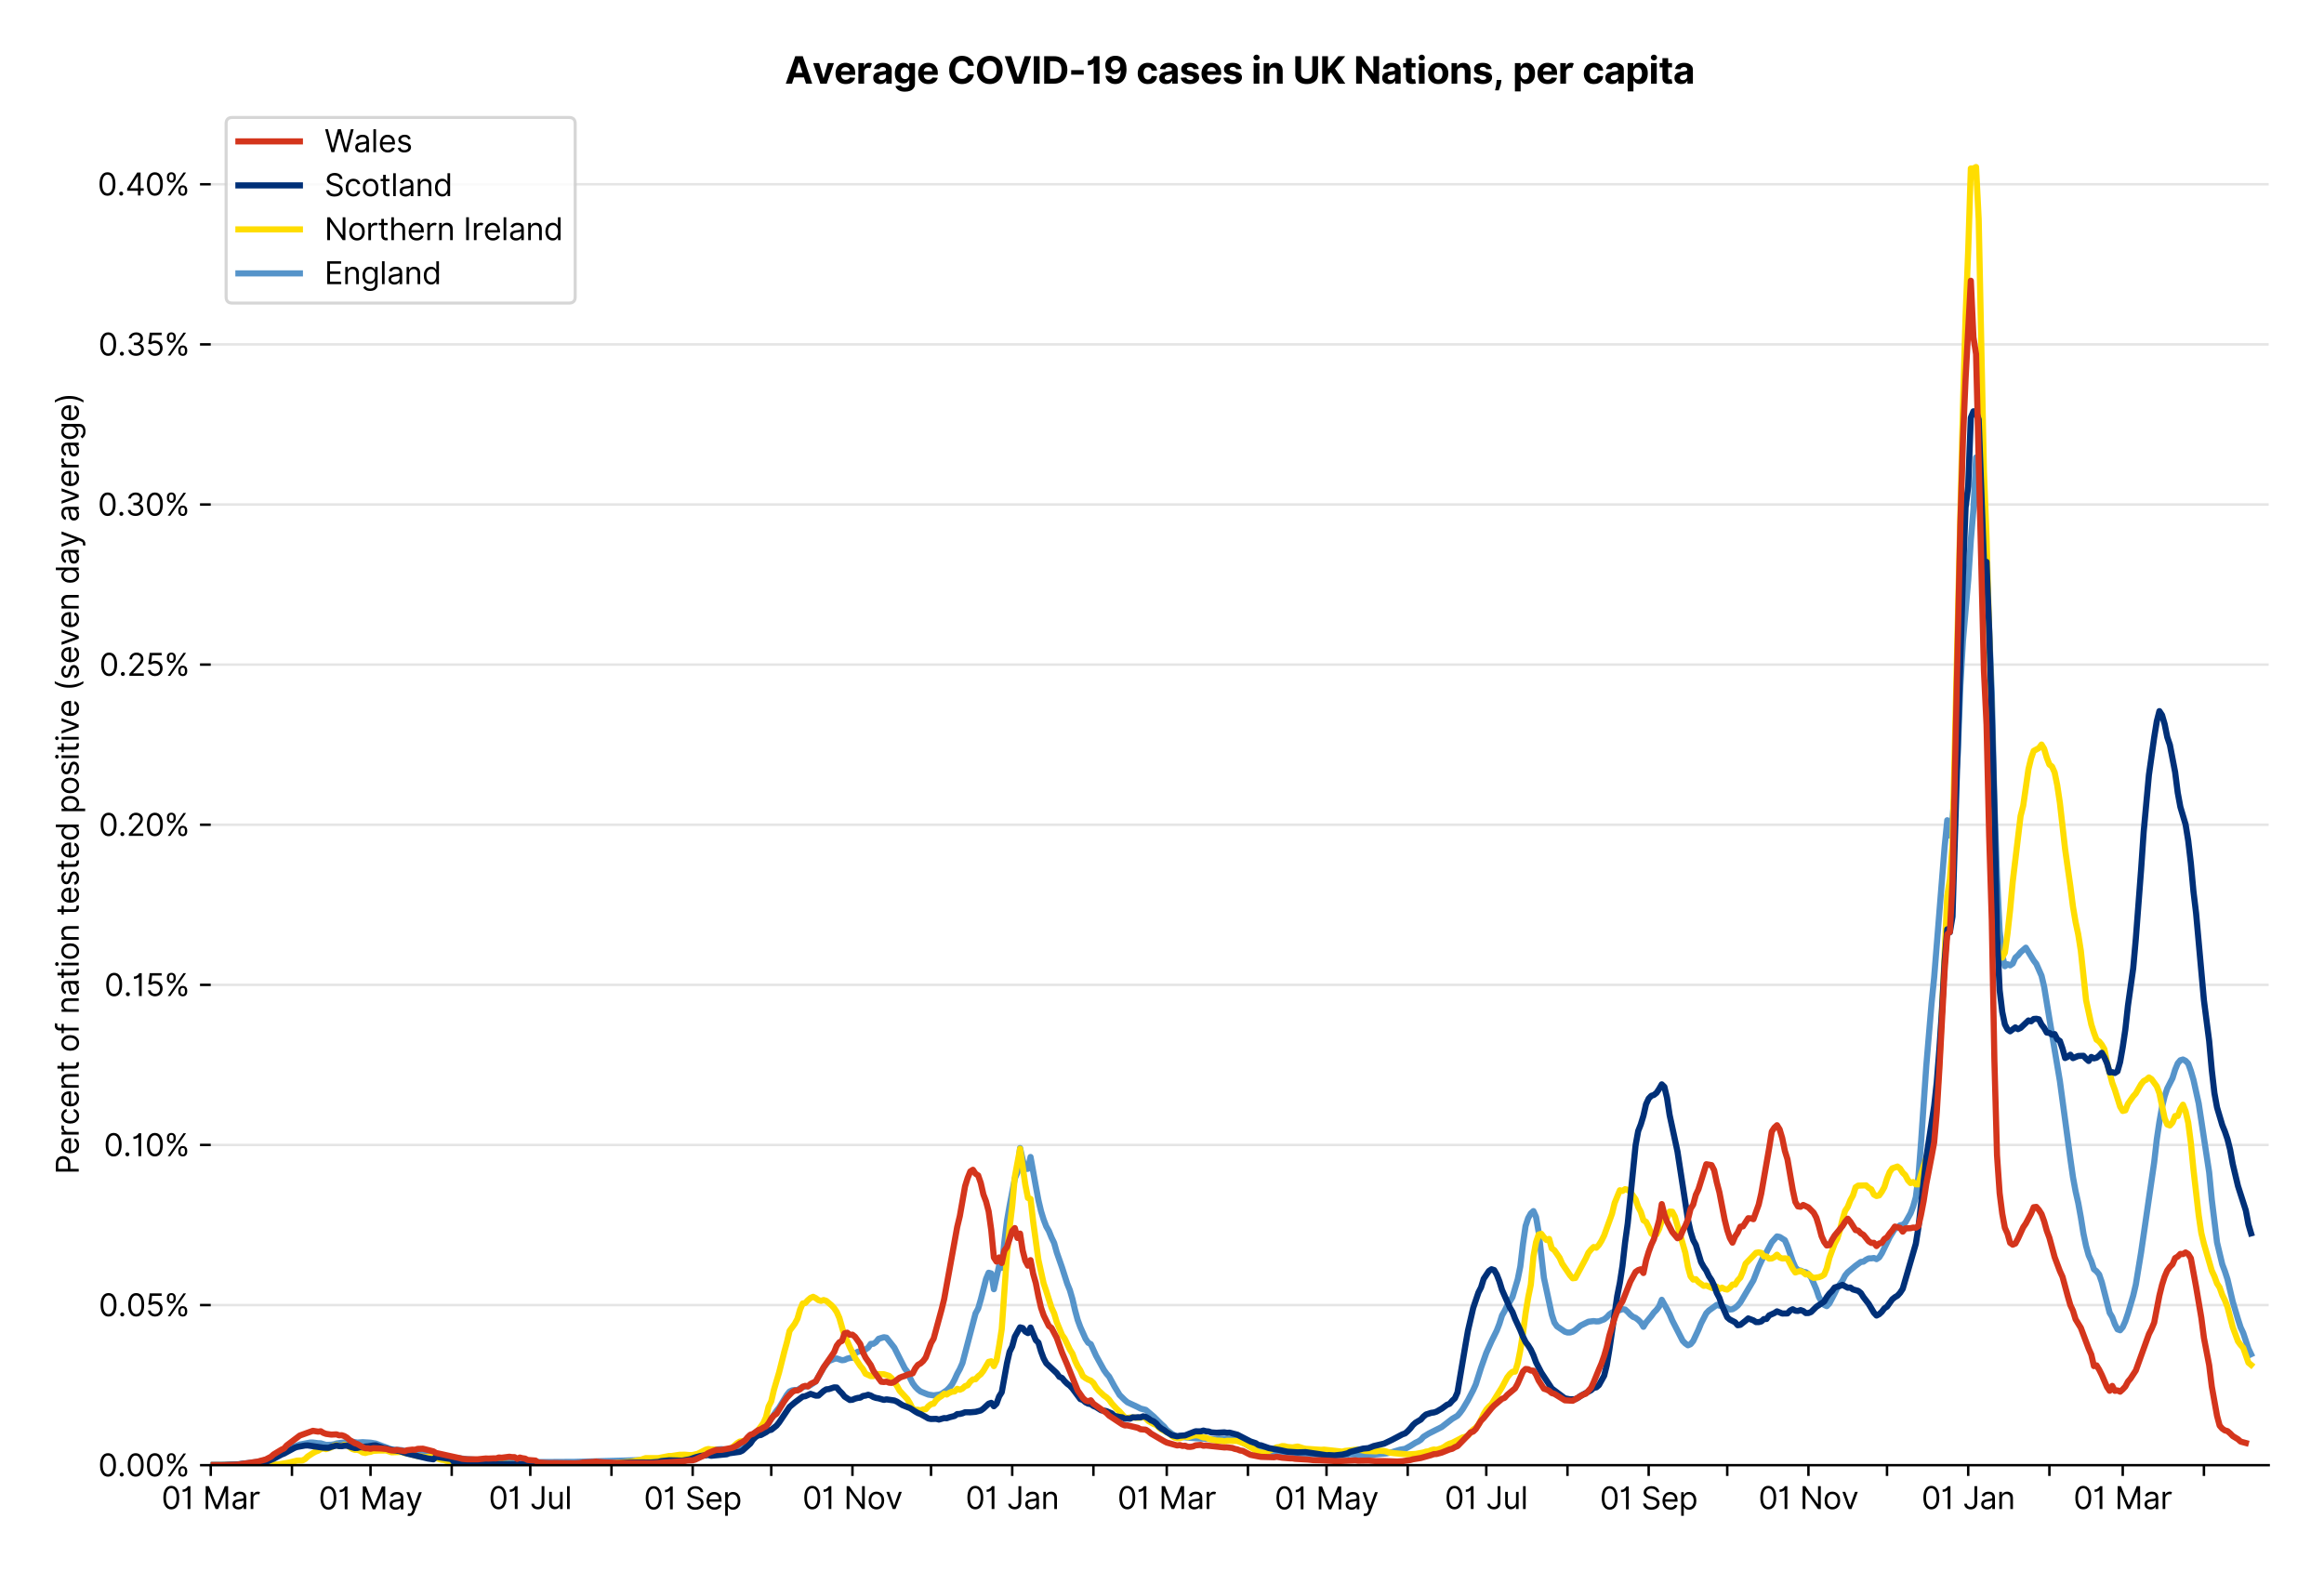 <?xml version="1.0" encoding="utf-8" standalone="no"?>
<!DOCTYPE svg PUBLIC "-//W3C//DTD SVG 1.1//EN"
  "http://www.w3.org/Graphics/SVG/1.1/DTD/svg11.dtd">
<svg xmlns:xlink="http://www.w3.org/1999/xlink" viewBox="0 0 756.175 511.234" xmlns="http://www.w3.org/2000/svg" version="1.1">
 <defs>
  <style type="text/css">*{stroke-linejoin: round; stroke-linecap: butt}</style>
 </defs>
 <g id="figure_1">
  <g id="patch_1">
   <path d="M 0 511.234 
L 756.175 511.234 
L 756.175 0 
L 0 0 
z
" style="fill: #ffffff"/>
  </g>
  <g id="axes_1">
   <g id="patch_2">
    <path d="M 68.575 476.745 
L 738.175 476.745 
L 738.175 33.225 
L 68.575 33.225 
z
" style="fill: #ffffff"/>
   </g>
   <g id="matplotlib.axis_1">
    <g id="xtick_1">
     <g id="line2d_1">
      <defs>
       <path id="mdadab6461f" d="M 0 0 
L 0 3.5 
" style="stroke: #000000; stroke-width: 0.8"/>
      </defs>
      <g>
       <use xlink:href="#mdadab6461f" x="68.575" y="476.745" style="stroke: #000000; stroke-width: 0.8"/>
      </g>
     </g>
     <g id="text_1">
      <!-- 01 Mar -->
      <g transform="translate(52.538 491.018)scale(0.1 -0.1)">
       <defs>
        <path id="Inter-Regular-30" d="M 2000 -64 
Q 1230 -64 806 561 
Q 382 1186 382 2327 
Q 382 3459 809 4088 
Q 1236 4718 2000 4718 
Q 2764 4718 3191 4088 
Q 3618 3459 3618 2327 
Q 3618 1186 3194 561 
Q 2771 -64 2000 -64 
z
M 2000 436 
Q 2509 436 2791 927 
Q 3073 1418 3073 2327 
Q 3073 3234 2789 3730 
Q 2505 4227 2000 4227 
Q 1496 4227 1211 3730 
Q 927 3234 927 2327 
Q 927 1418 1210 927 
Q 1493 436 2000 436 
z
" transform="scale(0.016)"/>
        <path id="Inter-Regular-31" d="M 1973 4655 
L 1973 0 
L 1409 0 
L 1409 3836 
L 1373 3836 
Q 1341 3773 1209 3692 
Q 1077 3611 868 3551 
Q 659 3491 391 3491 
L 391 3964 
Q 661 3964 859 4061 
Q 1057 4159 1190 4291 
Q 1323 4423 1392 4529 
Q 1461 4636 1473 4655 
L 1973 4655 
z
" transform="scale(0.016)"/>
        <path id="Inter-Regular-20" transform="scale(0.016)"/>
        <path id="Inter-Regular-4d" d="M 564 4655 
L 1236 4655 
L 2818 791 
L 2873 791 
L 4455 4655 
L 5127 4655 
L 5127 0 
L 4600 0 
L 4600 3536 
L 4555 3536 
L 3100 0 
L 2591 0 
L 1136 3536 
L 1091 3536 
L 1091 0 
L 564 0 
L 564 4655 
z
" transform="scale(0.016)"/>
        <path id="Inter-Regular-61" d="M 1518 -82 
Q 1186 -82 916 44 
Q 646 170 486 410 
Q 327 650 327 991 
Q 327 1291 445 1478 
Q 564 1666 761 1773 
Q 959 1880 1199 1933 
Q 1439 1986 1682 2018 
Q 2000 2059 2199 2080 
Q 2398 2102 2490 2154 
Q 2582 2207 2582 2336 
L 2582 2355 
Q 2582 2691 2399 2877 
Q 2216 3064 1846 3064 
Q 1461 3064 1243 2895 
Q 1025 2727 936 2536 
L 427 2718 
Q 564 3036 792 3214 
Q 1021 3393 1292 3464 
Q 1564 3536 1827 3536 
Q 1996 3536 2215 3496 
Q 2434 3457 2640 3334 
Q 2846 3211 2982 2963 
Q 3118 2716 3118 2300 
L 3118 0 
L 2582 0 
L 2582 473 
L 2555 473 
Q 2500 359 2373 229 
Q 2246 100 2034 9 
Q 1823 -82 1518 -82 
z
M 1600 400 
Q 1918 400 2137 525 
Q 2357 650 2469 847 
Q 2582 1045 2582 1264 
L 2582 1755 
Q 2548 1714 2433 1681 
Q 2318 1648 2169 1624 
Q 2021 1600 1881 1583 
Q 1741 1566 1655 1555 
Q 1446 1527 1265 1467 
Q 1084 1407 974 1287 
Q 864 1168 864 964 
Q 864 684 1072 542 
Q 1280 400 1600 400 
z
" transform="scale(0.016)"/>
        <path id="Inter-Regular-72" d="M 491 0 
L 491 3491 
L 1009 3491 
L 1009 2964 
L 1046 2964 
Q 1139 3223 1389 3384 
Q 1639 3545 1955 3545 
Q 2100 3545 2209 3511 
Q 2318 3477 2400 3418 
L 2218 2964 
Q 2161 2993 2085 3010 
Q 2009 3027 1909 3027 
Q 1527 3027 1277 2794 
Q 1027 2561 1027 2209 
L 1027 0 
L 491 0 
z
" transform="scale(0.016)"/>
       </defs>
       <use xlink:href="#Inter-Regular-30"/>
       <use xlink:href="#Inter-Regular-31" x="62.5"/>
       <use xlink:href="#Inter-Regular-20" x="106.676"/>
       <use xlink:href="#Inter-Regular-4d" x="134.801"/>
       <use xlink:href="#Inter-Regular-61" x="225.994"/>
       <use xlink:href="#Inter-Regular-72" x="282.386"/>
      </g>
     </g>
    </g>
    <g id="xtick_2">
     <g id="line2d_2">
      <g>
       <use xlink:href="#mdadab6461f" x="94.994" y="476.745" style="stroke: #000000; stroke-width: 0.8"/>
      </g>
     </g>
    </g>
    <g id="xtick_3">
     <g id="line2d_3">
      <g>
       <use xlink:href="#mdadab6461f" x="120.56" y="476.745" style="stroke: #000000; stroke-width: 0.8"/>
      </g>
     </g>
     <g id="text_2">
      <!-- 01 May -->
      <g transform="translate(103.657 491.117)scale(0.1 -0.1)">
       <defs>
        <path id="Inter-Regular-79" d="M 818 -1355 
Q 682 -1355 575 -1333 
Q 468 -1311 427 -1291 
L 564 -818 
Q 857 -893 1053 -814 
Q 1250 -736 1391 -345 
L 1509 -18 
L 218 3491 
L 800 3491 
L 1764 709 
L 1800 709 
L 2764 3491 
L 3346 3491 
L 1846 -564 
Q 1550 -1355 818 -1355 
z
" transform="scale(0.016)"/>
       </defs>
       <use xlink:href="#Inter-Regular-30"/>
       <use xlink:href="#Inter-Regular-31" x="62.5"/>
       <use xlink:href="#Inter-Regular-20" x="106.676"/>
       <use xlink:href="#Inter-Regular-4d" x="134.801"/>
       <use xlink:href="#Inter-Regular-61" x="225.994"/>
       <use xlink:href="#Inter-Regular-79" x="282.386"/>
      </g>
     </g>
    </g>
    <g id="xtick_4">
     <g id="line2d_4">
      <g>
       <use xlink:href="#mdadab6461f" x="146.978" y="476.745" style="stroke: #000000; stroke-width: 0.8"/>
      </g>
     </g>
    </g>
    <g id="xtick_5">
     <g id="line2d_5">
      <g>
       <use xlink:href="#mdadab6461f" x="172.545" y="476.745" style="stroke: #000000; stroke-width: 0.8"/>
      </g>
     </g>
     <g id="text_3">
      <!-- 01 Jul -->
      <g transform="translate(159.001 491.018)scale(0.1 -0.1)">
       <defs>
        <path id="Inter-Regular-4a" d="M 2346 4655 
L 2909 4655 
L 2909 1327 
Q 2909 657 2549 296 
Q 2189 -64 1582 -64 
Q 1200 -64 902 76 
Q 605 216 434 475 
Q 264 734 264 1091 
L 818 1091 
Q 818 795 1034 615 
Q 1250 436 1582 436 
Q 1948 436 2147 664 
Q 2346 893 2346 1327 
L 2346 4655 
z
" transform="scale(0.016)"/>
        <path id="Inter-Regular-75" d="M 2691 1427 
L 2691 3491 
L 3227 3491 
L 3227 0 
L 2691 0 
L 2691 591 
L 2655 591 
Q 2532 325 2273 140 
Q 2014 -45 1618 -45 
Q 1127 -45 809 280 
Q 491 605 491 1273 
L 491 3491 
L 1027 3491 
L 1027 1309 
Q 1027 927 1242 700 
Q 1457 473 1791 473 
Q 1991 473 2199 575 
Q 2407 677 2549 888 
Q 2691 1100 2691 1427 
z
" transform="scale(0.016)"/>
        <path id="Inter-Regular-6c" d="M 1027 4655 
L 1027 0 
L 491 0 
L 491 4655 
L 1027 4655 
z
" transform="scale(0.016)"/>
       </defs>
       <use xlink:href="#Inter-Regular-30"/>
       <use xlink:href="#Inter-Regular-31" x="62.5"/>
       <use xlink:href="#Inter-Regular-20" x="106.676"/>
       <use xlink:href="#Inter-Regular-4a" x="134.801"/>
       <use xlink:href="#Inter-Regular-75" x="189.063"/>
       <use xlink:href="#Inter-Regular-6c" x="247.159"/>
      </g>
     </g>
    </g>
    <g id="xtick_6">
     <g id="line2d_6">
      <g>
       <use xlink:href="#mdadab6461f" x="198.963" y="476.745" style="stroke: #000000; stroke-width: 0.8"/>
      </g>
     </g>
    </g>
    <g id="xtick_7">
     <g id="line2d_7">
      <g>
       <use xlink:href="#mdadab6461f" x="225.382" y="476.745" style="stroke: #000000; stroke-width: 0.8"/>
      </g>
     </g>
     <g id="text_4">
      <!-- 01 Sep -->
      <g transform="translate(209.494 491.117)scale(0.1 -0.1)">
       <defs>
        <path id="Inter-Regular-53" d="M 3109 3491 
Q 3068 3836 2777 4027 
Q 2486 4218 2064 4218 
Q 1600 4218 1318 3999 
Q 1036 3780 1036 3445 
Q 1036 3195 1189 3042 
Q 1343 2889 1553 2803 
Q 1764 2718 1936 2673 
L 2409 2545 
Q 2591 2498 2815 2414 
Q 3039 2330 3244 2185 
Q 3450 2041 3584 1816 
Q 3718 1591 3718 1264 
Q 3718 886 3521 581 
Q 3325 277 2949 97 
Q 2573 -82 2036 -82 
Q 1286 -82 845 272 
Q 405 627 364 1200 
L 946 1200 
Q 968 936 1124 764 
Q 1280 593 1519 510 
Q 1759 427 2036 427 
Q 2359 427 2616 533 
Q 2873 639 3023 828 
Q 3173 1018 3173 1273 
Q 3173 1505 3043 1650 
Q 2914 1795 2702 1886 
Q 2491 1977 2246 2045 
L 1673 2209 
Q 1127 2366 809 2657 
Q 491 2948 491 3418 
Q 491 3809 703 4101 
Q 916 4393 1276 4555 
Q 1636 4718 2082 4718 
Q 2532 4718 2882 4558 
Q 3232 4398 3437 4120 
Q 3643 3843 3655 3491 
L 3109 3491 
z
" transform="scale(0.016)"/>
        <path id="Inter-Regular-65" d="M 1955 -73 
Q 1450 -73 1085 151 
Q 721 375 524 778 
Q 327 1182 327 1718 
Q 327 2255 524 2665 
Q 721 3075 1074 3305 
Q 1427 3536 1900 3536 
Q 2173 3536 2439 3445 
Q 2705 3355 2923 3151 
Q 3141 2948 3270 2614 
Q 3400 2280 3400 1791 
L 3400 1564 
L 866 1564 
Q 884 1005 1183 707 
Q 1482 409 1955 409 
Q 2271 409 2498 545 
Q 2725 682 2827 955 
L 3346 809 
Q 3223 414 2854 170 
Q 2486 -73 1955 -73 
z
M 866 2027 
L 2855 2027 
Q 2855 2470 2595 2762 
Q 2336 3055 1900 3055 
Q 1593 3055 1368 2911 
Q 1143 2768 1013 2533 
Q 884 2298 866 2027 
z
" transform="scale(0.016)"/>
        <path id="Inter-Regular-70" d="M 491 -1309 
L 491 3491 
L 1009 3491 
L 1009 2936 
L 1073 2936 
Q 1132 3027 1237 3169 
Q 1343 3311 1542 3423 
Q 1741 3536 2082 3536 
Q 2523 3536 2859 3315 
Q 3196 3095 3384 2690 
Q 3573 2286 3573 1736 
Q 3573 1182 3384 776 
Q 3196 370 2861 148 
Q 2527 -73 2091 -73 
Q 1755 -73 1552 39 
Q 1350 152 1241 296 
Q 1132 441 1073 536 
L 1027 536 
L 1027 -1309 
L 491 -1309 
z
M 1018 1745 
Q 1018 1152 1276 780 
Q 1534 409 2018 409 
Q 2355 409 2581 587 
Q 2807 766 2921 1069 
Q 3036 1373 3036 1745 
Q 3036 2114 2923 2410 
Q 2811 2707 2585 2881 
Q 2359 3055 2018 3055 
Q 1527 3055 1272 2693 
Q 1018 2332 1018 1745 
z
" transform="scale(0.016)"/>
       </defs>
       <use xlink:href="#Inter-Regular-30"/>
       <use xlink:href="#Inter-Regular-31" x="62.5"/>
       <use xlink:href="#Inter-Regular-20" x="106.676"/>
       <use xlink:href="#Inter-Regular-53" x="134.801"/>
       <use xlink:href="#Inter-Regular-65" x="198.58"/>
       <use xlink:href="#Inter-Regular-70" x="256.818"/>
      </g>
     </g>
    </g>
    <g id="xtick_8">
     <g id="line2d_8">
      <g>
       <use xlink:href="#mdadab6461f" x="250.948" y="476.745" style="stroke: #000000; stroke-width: 0.8"/>
      </g>
     </g>
    </g>
    <g id="xtick_9">
     <g id="line2d_9">
      <g>
       <use xlink:href="#mdadab6461f" x="277.367" y="476.745" style="stroke: #000000; stroke-width: 0.8"/>
      </g>
     </g>
     <g id="text_5">
      <!-- 01 Nov -->
      <g transform="translate(261.096 491.018)scale(0.1 -0.1)">
       <defs>
        <path id="Inter-Regular-4e" d="M 4255 4655 
L 4255 0 
L 3709 0 
L 1173 3655 
L 1127 3655 
L 1127 0 
L 564 0 
L 564 4655 
L 1109 4655 
L 3655 991 
L 3700 991 
L 3700 4655 
L 4255 4655 
z
" transform="scale(0.016)"/>
        <path id="Inter-Regular-6f" d="M 1909 -73 
Q 1436 -73 1080 152 
Q 725 377 526 781 
Q 327 1186 327 1727 
Q 327 2273 526 2679 
Q 725 3086 1080 3311 
Q 1436 3536 1909 3536 
Q 2382 3536 2737 3311 
Q 3093 3086 3292 2679 
Q 3491 2273 3491 1727 
Q 3491 1186 3292 781 
Q 3093 377 2737 152 
Q 2382 -73 1909 -73 
z
M 1909 409 
Q 2268 409 2500 593 
Q 2732 777 2843 1077 
Q 2955 1377 2955 1727 
Q 2955 2077 2843 2379 
Q 2732 2682 2500 2868 
Q 2268 3055 1909 3055 
Q 1550 3055 1318 2868 
Q 1086 2682 975 2379 
Q 864 2077 864 1727 
Q 864 1377 975 1077 
Q 1086 777 1318 593 
Q 1550 409 1909 409 
z
" transform="scale(0.016)"/>
        <path id="Inter-Regular-76" d="M 3346 3491 
L 2055 0 
L 1509 0 
L 218 3491 
L 800 3491 
L 1764 709 
L 1800 709 
L 2764 3491 
L 3346 3491 
z
" transform="scale(0.016)"/>
       </defs>
       <use xlink:href="#Inter-Regular-30"/>
       <use xlink:href="#Inter-Regular-31" x="62.5"/>
       <use xlink:href="#Inter-Regular-20" x="106.676"/>
       <use xlink:href="#Inter-Regular-4e" x="134.801"/>
       <use xlink:href="#Inter-Regular-6f" x="210.085"/>
       <use xlink:href="#Inter-Regular-76" x="269.744"/>
      </g>
     </g>
    </g>
    <g id="xtick_10">
     <g id="line2d_10">
      <g>
       <use xlink:href="#mdadab6461f" x="302.933" y="476.745" style="stroke: #000000; stroke-width: 0.8"/>
      </g>
     </g>
    </g>
    <g id="xtick_11">
     <g id="line2d_11">
      <g>
       <use xlink:href="#mdadab6461f" x="329.352" y="476.745" style="stroke: #000000; stroke-width: 0.8"/>
      </g>
     </g>
     <g id="text_6">
      <!-- 01 Jan -->
      <g transform="translate(314.152 491.018)scale(0.1 -0.1)">
       <defs>
        <path id="Inter-Regular-6e" d="M 1027 2100 
L 1027 0 
L 491 0 
L 491 3491 
L 1009 3491 
L 1009 2945 
L 1055 2945 
Q 1177 3211 1427 3373 
Q 1677 3536 2073 3536 
Q 2602 3536 2928 3211 
Q 3255 2886 3255 2218 
L 3255 0 
L 2718 0 
L 2718 2182 
Q 2718 2593 2504 2824 
Q 2291 3055 1918 3055 
Q 1534 3055 1280 2806 
Q 1027 2557 1027 2100 
z
" transform="scale(0.016)"/>
       </defs>
       <use xlink:href="#Inter-Regular-30"/>
       <use xlink:href="#Inter-Regular-31" x="62.5"/>
       <use xlink:href="#Inter-Regular-20" x="106.676"/>
       <use xlink:href="#Inter-Regular-4a" x="134.801"/>
       <use xlink:href="#Inter-Regular-61" x="189.063"/>
       <use xlink:href="#Inter-Regular-6e" x="245.455"/>
      </g>
     </g>
    </g>
    <g id="xtick_12">
     <g id="line2d_12">
      <g>
       <use xlink:href="#mdadab6461f" x="355.77" y="476.745" style="stroke: #000000; stroke-width: 0.8"/>
      </g>
     </g>
    </g>
    <g id="xtick_13">
     <g id="line2d_13">
      <g>
       <use xlink:href="#mdadab6461f" x="379.632" y="476.745" style="stroke: #000000; stroke-width: 0.8"/>
      </g>
     </g>
     <g id="text_7">
      <!-- 01 Mar -->
      <g transform="translate(363.595 491.018)scale(0.1 -0.1)">
       <use xlink:href="#Inter-Regular-30"/>
       <use xlink:href="#Inter-Regular-31" x="62.5"/>
       <use xlink:href="#Inter-Regular-20" x="106.676"/>
       <use xlink:href="#Inter-Regular-4d" x="134.801"/>
       <use xlink:href="#Inter-Regular-61" x="225.994"/>
       <use xlink:href="#Inter-Regular-72" x="282.386"/>
      </g>
     </g>
    </g>
    <g id="xtick_14">
     <g id="line2d_14">
      <g>
       <use xlink:href="#mdadab6461f" x="406.051" y="476.745" style="stroke: #000000; stroke-width: 0.8"/>
      </g>
     </g>
    </g>
    <g id="xtick_15">
     <g id="line2d_15">
      <g>
       <use xlink:href="#mdadab6461f" x="431.617" y="476.745" style="stroke: #000000; stroke-width: 0.8"/>
      </g>
     </g>
     <g id="text_8">
      <!-- 01 May -->
      <g transform="translate(414.714 491.117)scale(0.1 -0.1)">
       <use xlink:href="#Inter-Regular-30"/>
       <use xlink:href="#Inter-Regular-31" x="62.5"/>
       <use xlink:href="#Inter-Regular-20" x="106.676"/>
       <use xlink:href="#Inter-Regular-4d" x="134.801"/>
       <use xlink:href="#Inter-Regular-61" x="225.994"/>
       <use xlink:href="#Inter-Regular-79" x="282.386"/>
      </g>
     </g>
    </g>
    <g id="xtick_16">
     <g id="line2d_16">
      <g>
       <use xlink:href="#mdadab6461f" x="458.036" y="476.745" style="stroke: #000000; stroke-width: 0.8"/>
      </g>
     </g>
    </g>
    <g id="xtick_17">
     <g id="line2d_17">
      <g>
       <use xlink:href="#mdadab6461f" x="483.602" y="476.745" style="stroke: #000000; stroke-width: 0.8"/>
      </g>
     </g>
     <g id="text_9">
      <!-- 01 Jul -->
      <g transform="translate(470.058 491.018)scale(0.1 -0.1)">
       <use xlink:href="#Inter-Regular-30"/>
       <use xlink:href="#Inter-Regular-31" x="62.5"/>
       <use xlink:href="#Inter-Regular-20" x="106.676"/>
       <use xlink:href="#Inter-Regular-4a" x="134.801"/>
       <use xlink:href="#Inter-Regular-75" x="189.063"/>
       <use xlink:href="#Inter-Regular-6c" x="247.159"/>
      </g>
     </g>
    </g>
    <g id="xtick_18">
     <g id="line2d_18">
      <g>
       <use xlink:href="#mdadab6461f" x="510.02" y="476.745" style="stroke: #000000; stroke-width: 0.8"/>
      </g>
     </g>
    </g>
    <g id="xtick_19">
     <g id="line2d_19">
      <g>
       <use xlink:href="#mdadab6461f" x="536.439" y="476.745" style="stroke: #000000; stroke-width: 0.8"/>
      </g>
     </g>
     <g id="text_10">
      <!-- 01 Sep -->
      <g transform="translate(520.551 491.117)scale(0.1 -0.1)">
       <use xlink:href="#Inter-Regular-30"/>
       <use xlink:href="#Inter-Regular-31" x="62.5"/>
       <use xlink:href="#Inter-Regular-20" x="106.676"/>
       <use xlink:href="#Inter-Regular-53" x="134.801"/>
       <use xlink:href="#Inter-Regular-65" x="198.58"/>
       <use xlink:href="#Inter-Regular-70" x="256.818"/>
      </g>
     </g>
    </g>
    <g id="xtick_20">
     <g id="line2d_20">
      <g>
       <use xlink:href="#mdadab6461f" x="562.005" y="476.745" style="stroke: #000000; stroke-width: 0.8"/>
      </g>
     </g>
    </g>
    <g id="xtick_21">
     <g id="line2d_21">
      <g>
       <use xlink:href="#mdadab6461f" x="588.424" y="476.745" style="stroke: #000000; stroke-width: 0.8"/>
      </g>
     </g>
     <g id="text_11">
      <!-- 01 Nov -->
      <g transform="translate(572.153 491.018)scale(0.1 -0.1)">
       <use xlink:href="#Inter-Regular-30"/>
       <use xlink:href="#Inter-Regular-31" x="62.5"/>
       <use xlink:href="#Inter-Regular-20" x="106.676"/>
       <use xlink:href="#Inter-Regular-4e" x="134.801"/>
       <use xlink:href="#Inter-Regular-6f" x="210.085"/>
       <use xlink:href="#Inter-Regular-76" x="269.744"/>
      </g>
     </g>
    </g>
    <g id="xtick_22">
     <g id="line2d_22">
      <g>
       <use xlink:href="#mdadab6461f" x="613.99" y="476.745" style="stroke: #000000; stroke-width: 0.8"/>
      </g>
     </g>
    </g>
    <g id="xtick_23">
     <g id="line2d_23">
      <g>
       <use xlink:href="#mdadab6461f" x="640.409" y="476.745" style="stroke: #000000; stroke-width: 0.8"/>
      </g>
     </g>
     <g id="text_12">
      <!-- 01 Jan -->
      <g transform="translate(625.21 491.018)scale(0.1 -0.1)">
       <use xlink:href="#Inter-Regular-30"/>
       <use xlink:href="#Inter-Regular-31" x="62.5"/>
       <use xlink:href="#Inter-Regular-20" x="106.676"/>
       <use xlink:href="#Inter-Regular-4a" x="134.801"/>
       <use xlink:href="#Inter-Regular-61" x="189.063"/>
       <use xlink:href="#Inter-Regular-6e" x="245.455"/>
      </g>
     </g>
    </g>
    <g id="xtick_24">
     <g id="line2d_24">
      <g>
       <use xlink:href="#mdadab6461f" x="666.827" y="476.745" style="stroke: #000000; stroke-width: 0.8"/>
      </g>
     </g>
    </g>
    <g id="xtick_25">
     <g id="line2d_25">
      <g>
       <use xlink:href="#mdadab6461f" x="690.689" y="476.745" style="stroke: #000000; stroke-width: 0.8"/>
      </g>
     </g>
     <g id="text_13">
      <!-- 01 Mar -->
      <g transform="translate(674.653 491.018)scale(0.1 -0.1)">
       <use xlink:href="#Inter-Regular-30"/>
       <use xlink:href="#Inter-Regular-31" x="62.5"/>
       <use xlink:href="#Inter-Regular-20" x="106.676"/>
       <use xlink:href="#Inter-Regular-4d" x="134.801"/>
       <use xlink:href="#Inter-Regular-61" x="225.994"/>
       <use xlink:href="#Inter-Regular-72" x="282.386"/>
      </g>
     </g>
    </g>
    <g id="xtick_26">
     <g id="line2d_26">
      <g>
       <use xlink:href="#mdadab6461f" x="717.108" y="476.745" style="stroke: #000000; stroke-width: 0.8"/>
      </g>
     </g>
    </g>
   </g>
   <g id="matplotlib.axis_2">
    <g id="ytick_1">
     <g id="line2d_27">
      <path d="M 68.575 476.745 
L 738.175 476.745 
" clip-path="url(#p2d7da5d400)" style="fill: none; stroke: #e5e5e5; stroke-width: 0.8; stroke-linecap: square"/>
     </g>
     <g id="line2d_28">
      <defs>
       <path id="m438bf5478d" d="M 0 0 
L -3.5 0 
" style="stroke: #000000; stroke-width: 0.8"/>
      </defs>
      <g>
       <use xlink:href="#m438bf5478d" x="68.575" y="476.745" style="stroke: #000000; stroke-width: 0.8"/>
      </g>
     </g>
     <g id="text_14">
      <!-- 0.00% -->
      <g transform="translate(31.944 480.382)scale(0.1 -0.1)">
       <defs>
        <path id="Inter-Regular-2e" d="M 882 -36 
Q 714 -36 593 84 
Q 473 205 473 373 
Q 473 541 593 661 
Q 714 782 882 782 
Q 1050 782 1170 661 
Q 1291 541 1291 373 
Q 1291 205 1170 84 
Q 1050 -36 882 -36 
z
" transform="scale(0.016)"/>
        <path id="Inter-Regular-25" d="M 2855 873 
L 2855 1118 
Q 2855 1373 2960 1585 
Q 3066 1798 3269 1926 
Q 3473 2055 3764 2055 
Q 4059 2055 4259 1926 
Q 4459 1798 4561 1585 
Q 4664 1373 4664 1118 
L 4664 873 
Q 4664 618 4560 405 
Q 4457 193 4256 64 
Q 4055 -64 3764 -64 
Q 3468 -64 3266 64 
Q 3064 193 2959 405 
Q 2855 618 2855 873 
z
M 536 3536 
L 536 3782 
Q 536 4036 642 4248 
Q 748 4461 951 4589 
Q 1155 4718 1446 4718 
Q 1741 4718 1941 4589 
Q 2141 4461 2243 4248 
Q 2346 4036 2346 3782 
L 2346 3536 
Q 2346 3282 2242 3069 
Q 2139 2857 1937 2728 
Q 1736 2600 1446 2600 
Q 1150 2600 948 2728 
Q 746 2857 641 3069 
Q 536 3282 536 3536 
z
M 709 0 
L 3909 4655 
L 4427 4655 
L 1227 0 
L 709 0 
z
M 3318 1118 
L 3318 873 
Q 3318 661 3418 494 
Q 3518 327 3764 327 
Q 4002 327 4101 494 
Q 4200 661 4200 873 
L 4200 1118 
Q 4200 1330 4104 1497 
Q 4009 1664 3764 1664 
Q 3525 1664 3421 1497 
Q 3318 1330 3318 1118 
z
M 1000 3782 
L 1000 3536 
Q 1000 3325 1100 3158 
Q 1200 2991 1446 2991 
Q 1684 2991 1783 3158 
Q 1882 3325 1882 3536 
L 1882 3782 
Q 1882 3993 1786 4160 
Q 1691 4327 1446 4327 
Q 1207 4327 1103 4160 
Q 1000 3993 1000 3782 
z
" transform="scale(0.016)"/>
       </defs>
       <use xlink:href="#Inter-Regular-30"/>
       <use xlink:href="#Inter-Regular-2e" x="62.5"/>
       <use xlink:href="#Inter-Regular-30" x="90.057"/>
       <use xlink:href="#Inter-Regular-30" x="152.557"/>
       <use xlink:href="#Inter-Regular-25" x="215.057"/>
      </g>
     </g>
    </g>
    <g id="ytick_2">
     <g id="line2d_29">
      <path d="M 68.575 424.647 
L 738.175 424.647 
" clip-path="url(#p2d7da5d400)" style="fill: none; stroke: #e5e5e5; stroke-width: 0.8; stroke-linecap: square"/>
     </g>
     <g id="line2d_30">
      <g>
       <use xlink:href="#m438bf5478d" x="68.575" y="424.647" style="stroke: #000000; stroke-width: 0.8"/>
      </g>
     </g>
     <g id="text_15">
      <!-- 0.05% -->
      <g transform="translate(32.114 428.283)scale(0.1 -0.1)">
       <defs>
        <path id="Inter-Regular-35" d="M 1936 -64 
Q 1536 -64 1216 95 
Q 896 255 702 532 
Q 509 809 491 1164 
L 1036 1164 
Q 1068 848 1324 642 
Q 1580 436 1936 436 
Q 2223 436 2447 570 
Q 2671 705 2799 940 
Q 2927 1175 2927 1473 
Q 2927 1777 2794 2017 
Q 2661 2257 2429 2395 
Q 2198 2534 1900 2536 
Q 1686 2539 1461 2472 
Q 1236 2405 1091 2300 
L 564 2364 
L 846 4655 
L 3264 4655 
L 3264 4155 
L 1318 4155 
L 1155 2782 
L 1182 2782 
Q 1325 2895 1541 2970 
Q 1757 3045 1991 3045 
Q 2418 3045 2753 2842 
Q 3089 2639 3281 2286 
Q 3473 1934 3473 1482 
Q 3473 1036 3274 687 
Q 3075 339 2727 137 
Q 2380 -64 1936 -64 
z
" transform="scale(0.016)"/>
       </defs>
       <use xlink:href="#Inter-Regular-30"/>
       <use xlink:href="#Inter-Regular-2e" x="62.5"/>
       <use xlink:href="#Inter-Regular-30" x="90.057"/>
       <use xlink:href="#Inter-Regular-35" x="152.557"/>
       <use xlink:href="#Inter-Regular-25" x="213.352"/>
      </g>
     </g>
    </g>
    <g id="ytick_3">
     <g id="line2d_31">
      <path d="M 68.575 372.548 
L 738.175 372.548 
" clip-path="url(#p2d7da5d400)" style="fill: none; stroke: #e5e5e5; stroke-width: 0.8; stroke-linecap: square"/>
     </g>
     <g id="line2d_32">
      <g>
       <use xlink:href="#m438bf5478d" x="68.575" y="372.548" style="stroke: #000000; stroke-width: 0.8"/>
      </g>
     </g>
     <g id="text_16">
      <!-- 0.10% -->
      <g transform="translate(33.777 376.185)scale(0.1 -0.1)">
       <use xlink:href="#Inter-Regular-30"/>
       <use xlink:href="#Inter-Regular-2e" x="62.5"/>
       <use xlink:href="#Inter-Regular-31" x="90.057"/>
       <use xlink:href="#Inter-Regular-30" x="134.233"/>
       <use xlink:href="#Inter-Regular-25" x="196.733"/>
      </g>
     </g>
    </g>
    <g id="ytick_4">
     <g id="line2d_33">
      <path d="M 68.575 320.45 
L 738.175 320.45 
" clip-path="url(#p2d7da5d400)" style="fill: none; stroke: #e5e5e5; stroke-width: 0.8; stroke-linecap: square"/>
     </g>
     <g id="line2d_34">
      <g>
       <use xlink:href="#m438bf5478d" x="68.575" y="320.45" style="stroke: #000000; stroke-width: 0.8"/>
      </g>
     </g>
     <g id="text_17">
      <!-- 0.15% -->
      <g transform="translate(33.947 324.086)scale(0.1 -0.1)">
       <use xlink:href="#Inter-Regular-30"/>
       <use xlink:href="#Inter-Regular-2e" x="62.5"/>
       <use xlink:href="#Inter-Regular-31" x="90.057"/>
       <use xlink:href="#Inter-Regular-35" x="134.233"/>
       <use xlink:href="#Inter-Regular-25" x="195.028"/>
      </g>
     </g>
    </g>
    <g id="ytick_5">
     <g id="line2d_35">
      <path d="M 68.575 268.351 
L 738.175 268.351 
" clip-path="url(#p2d7da5d400)" style="fill: none; stroke: #e5e5e5; stroke-width: 0.8; stroke-linecap: square"/>
     </g>
     <g id="line2d_36">
      <g>
       <use xlink:href="#m438bf5478d" x="68.575" y="268.351" style="stroke: #000000; stroke-width: 0.8"/>
      </g>
     </g>
     <g id="text_18">
      <!-- 0.20% -->
      <g transform="translate(32.142 271.988)scale(0.1 -0.1)">
       <defs>
        <path id="Inter-Regular-32" d="M 482 0 
L 482 409 
L 2018 2091 
Q 2289 2386 2464 2605 
Q 2639 2825 2724 3019 
Q 2809 3214 2809 3427 
Q 2809 3795 2553 4011 
Q 2298 4227 1918 4227 
Q 1514 4227 1275 3985 
Q 1036 3743 1036 3345 
L 500 3345 
Q 500 3755 688 4064 
Q 877 4373 1203 4545 
Q 1530 4718 1936 4718 
Q 2346 4718 2661 4545 
Q 2977 4373 3156 4079 
Q 3336 3786 3336 3427 
Q 3336 3170 3244 2926 
Q 3152 2682 2926 2383 
Q 2700 2084 2300 1655 
L 1255 536 
L 1255 500 
L 3418 500 
L 3418 0 
L 482 0 
z
" transform="scale(0.016)"/>
       </defs>
       <use xlink:href="#Inter-Regular-30"/>
       <use xlink:href="#Inter-Regular-2e" x="62.5"/>
       <use xlink:href="#Inter-Regular-32" x="90.057"/>
       <use xlink:href="#Inter-Regular-30" x="150.568"/>
       <use xlink:href="#Inter-Regular-25" x="213.068"/>
      </g>
     </g>
    </g>
    <g id="ytick_6">
     <g id="line2d_37">
      <path d="M 68.575 216.253 
L 738.175 216.253 
" clip-path="url(#p2d7da5d400)" style="fill: none; stroke: #e5e5e5; stroke-width: 0.8; stroke-linecap: square"/>
     </g>
     <g id="line2d_38">
      <g>
       <use xlink:href="#m438bf5478d" x="68.575" y="216.253" style="stroke: #000000; stroke-width: 0.8"/>
      </g>
     </g>
     <g id="text_19">
      <!-- 0.25% -->
      <g transform="translate(32.312 219.89)scale(0.1 -0.1)">
       <use xlink:href="#Inter-Regular-30"/>
       <use xlink:href="#Inter-Regular-2e" x="62.5"/>
       <use xlink:href="#Inter-Regular-32" x="90.057"/>
       <use xlink:href="#Inter-Regular-35" x="150.568"/>
       <use xlink:href="#Inter-Regular-25" x="211.364"/>
      </g>
     </g>
    </g>
    <g id="ytick_7">
     <g id="line2d_39">
      <path d="M 68.575 164.154 
L 738.175 164.154 
" clip-path="url(#p2d7da5d400)" style="fill: none; stroke: #e5e5e5; stroke-width: 0.8; stroke-linecap: square"/>
     </g>
     <g id="line2d_40">
      <g>
       <use xlink:href="#m438bf5478d" x="68.575" y="164.154" style="stroke: #000000; stroke-width: 0.8"/>
      </g>
     </g>
     <g id="text_20">
      <!-- 0.30% -->
      <g transform="translate(31.83 167.791)scale(0.1 -0.1)">
       <defs>
        <path id="Inter-Regular-33" d="M 2055 -64 
Q 1605 -64 1253 90 
Q 902 245 696 521 
Q 491 798 473 1164 
L 1046 1164 
Q 1071 827 1356 631 
Q 1641 436 2046 436 
Q 2493 436 2783 664 
Q 3073 893 3073 1264 
Q 3073 1650 2787 1893 
Q 2502 2136 1973 2136 
L 1600 2136 
L 1600 2636 
L 1973 2636 
Q 2386 2636 2647 2856 
Q 2909 3077 2909 3445 
Q 2909 3798 2679 4012 
Q 2450 4227 2064 4227 
Q 1823 4227 1610 4139 
Q 1398 4052 1264 3887 
Q 1130 3723 1118 3491 
L 573 3491 
Q 586 3857 793 4133 
Q 1000 4409 1335 4563 
Q 1671 4718 2073 4718 
Q 2505 4718 2814 4544 
Q 3123 4370 3289 4086 
Q 3455 3802 3455 3473 
Q 3455 3080 3249 2802 
Q 3043 2525 2691 2418 
L 2691 2382 
Q 3132 2309 3379 2008 
Q 3627 1707 3627 1264 
Q 3627 884 3421 583 
Q 3216 282 2861 109 
Q 2507 -64 2055 -64 
z
" transform="scale(0.016)"/>
       </defs>
       <use xlink:href="#Inter-Regular-30"/>
       <use xlink:href="#Inter-Regular-2e" x="62.5"/>
       <use xlink:href="#Inter-Regular-33" x="90.057"/>
       <use xlink:href="#Inter-Regular-30" x="153.693"/>
       <use xlink:href="#Inter-Regular-25" x="216.193"/>
      </g>
     </g>
    </g>
    <g id="ytick_8">
     <g id="line2d_41">
      <path d="M 68.575 112.056 
L 738.175 112.056 
" clip-path="url(#p2d7da5d400)" style="fill: none; stroke: #e5e5e5; stroke-width: 0.8; stroke-linecap: square"/>
     </g>
     <g id="line2d_42">
      <g>
       <use xlink:href="#m438bf5478d" x="68.575" y="112.056" style="stroke: #000000; stroke-width: 0.8"/>
      </g>
     </g>
     <g id="text_21">
      <!-- 0.35% -->
      <g transform="translate(32 115.693)scale(0.1 -0.1)">
       <use xlink:href="#Inter-Regular-30"/>
       <use xlink:href="#Inter-Regular-2e" x="62.5"/>
       <use xlink:href="#Inter-Regular-33" x="90.057"/>
       <use xlink:href="#Inter-Regular-35" x="153.693"/>
       <use xlink:href="#Inter-Regular-25" x="214.489"/>
      </g>
     </g>
    </g>
    <g id="ytick_9">
     <g id="line2d_43">
      <path d="M 68.575 59.958 
L 738.175 59.958 
" clip-path="url(#p2d7da5d400)" style="fill: none; stroke: #e5e5e5; stroke-width: 0.8; stroke-linecap: square"/>
     </g>
     <g id="line2d_44">
      <g>
       <use xlink:href="#m438bf5478d" x="68.575" y="59.958" style="stroke: #000000; stroke-width: 0.8"/>
      </g>
     </g>
     <g id="text_22">
      <!-- 0.40% -->
      <g transform="translate(31.773 63.594)scale(0.1 -0.1)">
       <defs>
        <path id="Inter-Regular-34" d="M 373 955 
L 373 1418 
L 2418 4655 
L 3100 4655 
L 3100 1455 
L 3736 1455 
L 3736 955 
L 3100 955 
L 3100 0 
L 2564 0 
L 2564 955 
L 373 955 
z
M 2564 1455 
L 2564 3936 
L 2527 3936 
L 982 1491 
L 982 1455 
L 2564 1455 
z
" transform="scale(0.016)"/>
       </defs>
       <use xlink:href="#Inter-Regular-30"/>
       <use xlink:href="#Inter-Regular-2e" x="62.5"/>
       <use xlink:href="#Inter-Regular-34" x="90.057"/>
       <use xlink:href="#Inter-Regular-30" x="154.261"/>
       <use xlink:href="#Inter-Regular-25" x="216.761"/>
      </g>
     </g>
    </g>
    <g id="text_23">
     <!-- Percent of nation tested positive (seven day average) -->
     <g transform="translate(25.614 382.124)rotate(-90)scale(0.1 -0.1)">
      <defs>
       <path id="Inter-Regular-50" d="M 564 0 
L 564 4655 
L 2136 4655 
Q 2684 4655 3033 4458 
Q 3382 4261 3550 3927 
Q 3718 3593 3718 3182 
Q 3718 2770 3551 2434 
Q 3384 2098 3036 1899 
Q 2689 1700 2146 1700 
L 1127 1700 
L 1127 0 
L 564 0 
z
M 1127 2200 
L 2127 2200 
Q 2689 2200 2926 2482 
Q 3164 2764 3164 3182 
Q 3164 3602 2925 3878 
Q 2686 4155 2118 4155 
L 1127 4155 
L 1127 2200 
z
" transform="scale(0.016)"/>
       <path id="Inter-Regular-63" d="M 1909 -73 
Q 1418 -73 1063 159 
Q 709 391 518 798 
Q 327 1205 327 1727 
Q 327 2259 524 2667 
Q 721 3075 1074 3305 
Q 1427 3536 1900 3536 
Q 2268 3536 2563 3400 
Q 2859 3264 3047 3018 
Q 3236 2773 3282 2445 
L 2746 2445 
Q 2684 2684 2474 2869 
Q 2264 3055 1909 3055 
Q 1439 3055 1151 2697 
Q 864 2339 864 1745 
Q 864 1139 1148 774 
Q 1432 409 1909 409 
Q 2223 409 2447 570 
Q 2671 732 2746 1018 
L 3282 1018 
Q 3236 709 3058 462 
Q 2880 216 2588 71 
Q 2296 -73 1909 -73 
z
" transform="scale(0.016)"/>
       <path id="Inter-Regular-74" d="M 2009 3491 
L 2009 3036 
L 1264 3036 
L 1264 1000 
Q 1264 773 1331 660 
Q 1398 548 1503 510 
Q 1609 473 1727 473 
Q 1816 473 1873 483 
Q 1930 493 1964 500 
L 2073 18 
Q 2018 -2 1920 -23 
Q 1823 -45 1673 -45 
Q 1446 -45 1228 52 
Q 1011 150 869 350 
Q 727 550 727 855 
L 727 3036 
L 200 3036 
L 200 3491 
L 727 3491 
L 727 4327 
L 1264 4327 
L 1264 3491 
L 2009 3491 
z
" transform="scale(0.016)"/>
       <path id="Inter-Regular-66" d="M 2046 3491 
L 2046 3036 
L 1264 3036 
L 1264 0 
L 727 0 
L 727 3036 
L 164 3036 
L 164 3491 
L 727 3491 
L 727 3973 
Q 727 4273 868 4473 
Q 1009 4673 1234 4773 
Q 1459 4873 1709 4873 
Q 1907 4873 2032 4841 
Q 2157 4809 2218 4782 
L 2064 4318 
Q 2023 4332 1951 4352 
Q 1880 4373 1764 4373 
Q 1498 4373 1381 4239 
Q 1264 4105 1264 3845 
L 1264 3491 
L 2046 3491 
z
" transform="scale(0.016)"/>
       <path id="Inter-Regular-69" d="M 491 0 
L 491 3491 
L 1027 3491 
L 1027 0 
L 491 0 
z
M 764 4073 
Q 607 4073 494 4179 
Q 382 4286 382 4436 
Q 382 4586 494 4693 
Q 607 4800 764 4800 
Q 921 4800 1033 4693 
Q 1146 4586 1146 4436 
Q 1146 4286 1033 4179 
Q 921 4073 764 4073 
z
" transform="scale(0.016)"/>
       <path id="Inter-Regular-73" d="M 2964 2709 
L 2482 2573 
Q 2411 2755 2245 2914 
Q 2080 3073 1727 3073 
Q 1407 3073 1194 2926 
Q 982 2780 982 2555 
Q 982 2355 1127 2239 
Q 1273 2123 1582 2045 
L 2100 1918 
Q 3027 1691 3027 973 
Q 3027 673 2855 436 
Q 2684 200 2377 63 
Q 2071 -73 1664 -73 
Q 1130 -73 780 159 
Q 430 391 336 836 
L 846 964 
Q 989 400 1655 400 
Q 2030 400 2251 560 
Q 2473 720 2473 945 
Q 2473 1316 1955 1436 
L 1373 1573 
Q 893 1686 669 1926 
Q 446 2166 446 2527 
Q 446 2823 613 3050 
Q 780 3277 1069 3406 
Q 1359 3536 1727 3536 
Q 2246 3536 2542 3309 
Q 2839 3082 2964 2709 
z
" transform="scale(0.016)"/>
       <path id="Inter-Regular-64" d="M 1809 -73 
Q 1373 -73 1039 148 
Q 705 370 516 776 
Q 327 1182 327 1736 
Q 327 2286 516 2690 
Q 705 3095 1041 3315 
Q 1377 3536 1818 3536 
Q 2159 3536 2358 3423 
Q 2557 3311 2662 3169 
Q 2768 3027 2827 2936 
L 2873 2936 
L 2873 4655 
L 3409 4655 
L 3409 0 
L 2891 0 
L 2891 536 
L 2827 536 
Q 2768 441 2659 296 
Q 2550 152 2348 39 
Q 2146 -73 1809 -73 
z
M 1882 409 
Q 2366 409 2624 780 
Q 2882 1152 2882 1745 
Q 2882 2332 2627 2693 
Q 2373 3055 1882 3055 
Q 1541 3055 1315 2881 
Q 1089 2707 976 2410 
Q 864 2114 864 1745 
Q 864 1373 978 1069 
Q 1093 766 1319 587 
Q 1546 409 1882 409 
z
" transform="scale(0.016)"/>
       <path id="Inter-Regular-28" d="M 682 1964 
Q 682 2823 906 3544 
Q 1130 4266 1546 4873 
L 2018 4873 
Q 1800 4573 1623 4095 
Q 1446 3618 1341 3061 
Q 1236 2505 1236 1964 
Q 1236 1423 1341 866 
Q 1446 309 1623 -168 
Q 1800 -645 2018 -945 
L 1546 -945 
Q 1130 -339 906 383 
Q 682 1105 682 1964 
z
" transform="scale(0.016)"/>
       <path id="Inter-Regular-67" d="M 1900 -1382 
Q 1316 -1382 976 -1169 
Q 636 -957 473 -682 
L 900 -382 
Q 973 -477 1084 -601 
Q 1196 -725 1390 -817 
Q 1584 -909 1900 -909 
Q 2323 -909 2598 -704 
Q 2873 -500 2873 -64 
L 2873 645 
L 2827 645 
Q 2768 550 2660 410 
Q 2552 270 2351 162 
Q 2150 55 1809 55 
Q 1386 55 1051 255 
Q 716 455 521 836 
Q 327 1218 327 1764 
Q 327 2300 516 2699 
Q 705 3098 1041 3317 
Q 1377 3536 1818 3536 
Q 2159 3536 2360 3423 
Q 2561 3311 2669 3169 
Q 2777 3027 2836 2936 
L 2891 2936 
L 2891 3491 
L 3409 3491 
L 3409 -100 
Q 3409 -550 3205 -833 
Q 3002 -1116 2660 -1249 
Q 2318 -1382 1900 -1382 
z
M 1882 536 
Q 2366 536 2624 864 
Q 2882 1193 2882 1773 
Q 2882 2339 2627 2697 
Q 2373 3055 1882 3055 
Q 1541 3055 1315 2882 
Q 1089 2709 976 2418 
Q 864 2127 864 1773 
Q 864 1227 1120 881 
Q 1377 536 1882 536 
z
" transform="scale(0.016)"/>
       <path id="Inter-Regular-29" d="M 1638 1940 
Q 1638 1081 1414 359 
Q 1191 -362 775 -969 
L 302 -969 
Q 520 -669 697 -191 
Q 875 286 979 842 
Q 1084 1399 1084 1940 
Q 1084 2481 979 3038 
Q 875 3595 697 4072 
Q 520 4549 302 4849 
L 775 4849 
Q 1191 4243 1414 3521 
Q 1638 2799 1638 1940 
z
" transform="scale(0.016)"/>
      </defs>
      <use xlink:href="#Inter-Regular-50"/>
      <use xlink:href="#Inter-Regular-65" x="63.494"/>
      <use xlink:href="#Inter-Regular-72" x="121.733"/>
      <use xlink:href="#Inter-Regular-63" x="160.085"/>
      <use xlink:href="#Inter-Regular-65" x="215.909"/>
      <use xlink:href="#Inter-Regular-6e" x="274.148"/>
      <use xlink:href="#Inter-Regular-74" x="332.671"/>
      <use xlink:href="#Inter-Regular-20" x="369.034"/>
      <use xlink:href="#Inter-Regular-6f" x="397.159"/>
      <use xlink:href="#Inter-Regular-66" x="456.818"/>
      <use xlink:href="#Inter-Regular-20" x="492.898"/>
      <use xlink:href="#Inter-Regular-6e" x="521.023"/>
      <use xlink:href="#Inter-Regular-61" x="579.546"/>
      <use xlink:href="#Inter-Regular-74" x="635.938"/>
      <use xlink:href="#Inter-Regular-69" x="672.301"/>
      <use xlink:href="#Inter-Regular-6f" x="696.023"/>
      <use xlink:href="#Inter-Regular-6e" x="755.682"/>
      <use xlink:href="#Inter-Regular-20" x="814.205"/>
      <use xlink:href="#Inter-Regular-74" x="842.33"/>
      <use xlink:href="#Inter-Regular-65" x="878.693"/>
      <use xlink:href="#Inter-Regular-73" x="936.932"/>
      <use xlink:href="#Inter-Regular-74" x="989.205"/>
      <use xlink:href="#Inter-Regular-65" x="1025.568"/>
      <use xlink:href="#Inter-Regular-64" x="1083.807"/>
      <use xlink:href="#Inter-Regular-20" x="1145.881"/>
      <use xlink:href="#Inter-Regular-70" x="1174.006"/>
      <use xlink:href="#Inter-Regular-6f" x="1234.943"/>
      <use xlink:href="#Inter-Regular-73" x="1294.602"/>
      <use xlink:href="#Inter-Regular-69" x="1346.875"/>
      <use xlink:href="#Inter-Regular-74" x="1370.597"/>
      <use xlink:href="#Inter-Regular-69" x="1406.96"/>
      <use xlink:href="#Inter-Regular-76" x="1430.682"/>
      <use xlink:href="#Inter-Regular-65" x="1486.364"/>
      <use xlink:href="#Inter-Regular-20" x="1544.603"/>
      <use xlink:href="#Inter-Regular-28" x="1572.728"/>
      <use xlink:href="#Inter-Regular-73" x="1608.949"/>
      <use xlink:href="#Inter-Regular-65" x="1661.222"/>
      <use xlink:href="#Inter-Regular-76" x="1719.46"/>
      <use xlink:href="#Inter-Regular-65" x="1775.142"/>
      <use xlink:href="#Inter-Regular-6e" x="1833.381"/>
      <use xlink:href="#Inter-Regular-20" x="1891.904"/>
      <use xlink:href="#Inter-Regular-64" x="1920.029"/>
      <use xlink:href="#Inter-Regular-61" x="1982.103"/>
      <use xlink:href="#Inter-Regular-79" x="2038.495"/>
      <use xlink:href="#Inter-Regular-20" x="2094.176"/>
      <use xlink:href="#Inter-Regular-61" x="2122.301"/>
      <use xlink:href="#Inter-Regular-76" x="2178.694"/>
      <use xlink:href="#Inter-Regular-65" x="2234.375"/>
      <use xlink:href="#Inter-Regular-72" x="2292.614"/>
      <use xlink:href="#Inter-Regular-61" x="2330.966"/>
      <use xlink:href="#Inter-Regular-67" x="2387.358"/>
      <use xlink:href="#Inter-Regular-65" x="2448.296"/>
      <use xlink:href="#Inter-Regular-29" x="2506.535"/>
     </g>
    </g>
   </g>
   <g id="line2d_45">
    <path d="M 42.156 476.743 
L 72.836 476.671 
L 77.097 476.498 
L 83.915 475.641 
L 86.471 475.053 
L 94.141 471.547 
L 95.846 470.671 
L 97.55 470.024 
L 100.959 469.368 
L 101.811 469.374 
L 103.516 469.593 
L 104.368 469.629 
L 106.072 470.15 
L 107.777 470.095 
L 108.629 469.964 
L 109.481 469.686 
L 112.89 469.22 
L 114.594 469.094 
L 116.299 469.388 
L 118.003 469.262 
L 120.56 469.415 
L 122.264 469.706 
L 127.378 471.603 
L 128.23 471.77 
L 129.082 471.708 
L 130.786 471.859 
L 131.639 472.117 
L 132.491 472.243 
L 134.195 472.358 
L 135.047 472.585 
L 140.161 473.119 
L 144.422 474.131 
L 146.978 474.287 
L 148.683 474.408 
L 152.092 474.773 
L 155.501 475.042 
L 167.432 475.451 
L 174.249 475.727 
L 176.806 475.725 
L 187.032 475.667 
L 204.077 475.212 
L 212.599 474.951 
L 214.303 475.032 
L 216.86 474.962 
L 224.53 474.551 
L 225.382 474.32 
L 227.939 473.237 
L 229.643 472.647 
L 230.495 472.054 
L 231.347 471.762 
L 234.756 471.525 
L 237.313 471.777 
L 239.017 471.324 
L 239.869 470.956 
L 240.722 470.432 
L 241.574 469.661 
L 242.426 469.191 
L 244.983 467.38 
L 246.687 466.511 
L 247.539 466.134 
L 250.096 462.955 
L 252.653 459.055 
L 253.505 458.033 
L 256.061 453.832 
L 256.914 452.776 
L 257.766 452.395 
L 258.618 452.267 
L 259.47 452.313 
L 260.323 451.724 
L 262.027 451.076 
L 262.879 451.074 
L 263.731 450.649 
L 265.436 449.492 
L 267.992 444.974 
L 268.845 443.809 
L 269.697 442.862 
L 271.401 442.175 
L 272.253 442.014 
L 273.958 442.597 
L 274.81 442.491 
L 275.662 442.089 
L 276.515 441.865 
L 277.367 441.792 
L 278.219 440.36 
L 279.071 439.843 
L 280.776 439.453 
L 281.628 439.103 
L 282.48 438.495 
L 283.332 437.274 
L 284.184 437.238 
L 285.037 436.675 
L 285.889 435.618 
L 287.593 435.105 
L 288.446 435.257 
L 290.15 437.429 
L 291.002 438.522 
L 294.411 445.264 
L 295.263 446.373 
L 296.115 448.39 
L 296.968 450.082 
L 297.82 451.237 
L 298.672 452.109 
L 299.524 452.765 
L 301.229 453.452 
L 302.081 453.777 
L 303.785 454.03 
L 305.49 453.791 
L 306.342 453.539 
L 308.046 452.379 
L 308.899 451.543 
L 309.751 450.48 
L 310.603 448.892 
L 311.455 447.019 
L 312.307 445.454 
L 313.16 443.518 
L 317.421 427.346 
L 318.273 425.786 
L 319.125 422.856 
L 320.83 416.156 
L 321.682 414.123 
L 322.534 414.354 
L 323.386 419.486 
L 325.091 411.863 
L 325.943 412.548 
L 326.795 404.042 
L 327.647 397.235 
L 328.499 392.356 
L 330.204 383.427 
L 331.056 381.476 
L 331.908 373.56 
L 332.761 377.366 
L 333.613 380.391 
L 334.465 380.309 
L 335.317 376.463 
L 337.022 385.918 
L 337.874 390.498 
L 338.726 394.086 
L 339.578 396.836 
L 340.43 399.067 
L 341.283 400.545 
L 342.135 402.653 
L 342.987 404.436 
L 343.839 407.485 
L 345.544 412.364 
L 347.248 417.671 
L 348.1 419.773 
L 348.953 422.693 
L 349.805 426.368 
L 350.657 429.486 
L 351.509 431.797 
L 353.214 435.611 
L 354.066 436.901 
L 354.918 437.36 
L 356.622 441.103 
L 359.179 445.751 
L 360.031 446.955 
L 360.883 447.924 
L 362.588 451.055 
L 364.292 453.886 
L 365.997 455.571 
L 366.849 456.276 
L 370.258 457.862 
L 371.11 458.32 
L 372.814 458.745 
L 375.371 460.906 
L 377.928 463.443 
L 378.78 464.211 
L 379.632 465.281 
L 381.337 466.57 
L 382.189 467.077 
L 383.041 467.381 
L 387.302 467.854 
L 395.824 468.366 
L 396.676 468.111 
L 399.233 468.196 
L 400.085 468.197 
L 401.79 468.435 
L 402.642 468.488 
L 403.494 469.008 
L 404.346 469.384 
L 406.051 470.328 
L 406.903 470.737 
L 407.755 471.005 
L 408.607 471.645 
L 409.46 471.937 
L 412.868 472.24 
L 416.277 472.436 
L 419.686 473.096 
L 421.39 473.061 
L 425.652 473.062 
L 427.356 473.163 
L 429.913 473.316 
L 432.469 473.541 
L 433.321 473.663 
L 435.026 473.547 
L 437.582 473.473 
L 439.287 473.158 
L 442.696 473.423 
L 446.957 473.321 
L 451.218 472.89 
L 452.922 472.502 
L 455.479 471.716 
L 457.183 471.426 
L 458.888 470.484 
L 460.592 469.428 
L 461.444 469.033 
L 462.297 468.472 
L 463.149 467.519 
L 464.853 466.467 
L 469.114 464.317 
L 472.523 461.664 
L 474.228 460.656 
L 475.08 459.665 
L 475.932 458.503 
L 477.636 455.62 
L 479.341 452.332 
L 480.193 450.436 
L 481.897 445.042 
L 483.602 440.22 
L 485.306 436.394 
L 487.011 432.954 
L 487.863 430.755 
L 488.715 428.035 
L 489.567 426.551 
L 490.42 424.772 
L 491.272 423.516 
L 492.124 422.036 
L 493.828 416.267 
L 494.681 412.043 
L 495.533 404.76 
L 496.385 398.945 
L 497.237 396.346 
L 498.089 394.834 
L 498.942 394.066 
L 499.794 395.989 
L 500.646 400.899 
L 502.351 415.764 
L 504.907 427.708 
L 505.759 430.32 
L 506.612 431.567 
L 509.168 433.305 
L 510.02 433.572 
L 510.873 433.562 
L 511.725 433.295 
L 512.577 432.776 
L 514.282 431.319 
L 516.838 430.063 
L 518.543 429.85 
L 519.395 429.965 
L 520.247 429.935 
L 521.951 429.284 
L 522.804 428.61 
L 523.656 427.695 
L 524.508 427.092 
L 525.36 426.729 
L 526.212 426.581 
L 527.917 425.958 
L 528.769 426.095 
L 529.621 426.854 
L 530.474 427.784 
L 531.326 428.464 
L 532.178 428.808 
L 533.03 429.454 
L 533.882 430.309 
L 534.735 431.723 
L 535.587 430.313 
L 537.291 428.252 
L 538.143 427.072 
L 538.996 426.211 
L 539.848 425.077 
L 540.7 422.927 
L 542.404 425.971 
L 543.257 427.6 
L 544.109 429.628 
L 547.518 436.278 
L 548.37 437.14 
L 549.222 437.738 
L 550.074 437.384 
L 550.927 436.34 
L 552.631 432.699 
L 553.483 430.617 
L 555.188 427.307 
L 556.04 426.417 
L 558.596 424.589 
L 559.449 424.829 
L 560.301 424.858 
L 562.858 426.087 
L 563.71 425.999 
L 564.562 425.503 
L 565.414 424.81 
L 566.266 423.792 
L 570.527 416.59 
L 572.232 412.217 
L 573.936 408.563 
L 574.789 407.388 
L 576.493 404.188 
L 578.197 402.304 
L 579.05 402.482 
L 580.754 403.537 
L 581.606 405.488 
L 583.311 410.398 
L 584.163 412.356 
L 585.015 413.283 
L 585.867 413.418 
L 586.719 413.816 
L 587.572 413.958 
L 588.424 414.559 
L 589.276 415.597 
L 590.981 419.499 
L 591.833 422.022 
L 592.685 423.511 
L 593.537 424.59 
L 594.389 424.991 
L 595.242 424.108 
L 596.946 420.868 
L 597.798 419.043 
L 599.503 416.699 
L 600.355 415.03 
L 601.207 413.984 
L 603.764 411.849 
L 605.468 410.614 
L 606.32 410.513 
L 607.173 409.893 
L 608.025 409.467 
L 608.877 409.456 
L 609.729 409.327 
L 610.581 409.699 
L 611.434 409.149 
L 612.286 407.813 
L 614.842 402.573 
L 616.547 399.814 
L 617.399 399.509 
L 618.251 398.677 
L 619.103 398.547 
L 619.956 397.818 
L 621.66 394.775 
L 622.512 392.522 
L 623.365 389.535 
L 624.217 382.85 
L 625.069 371.646 
L 626.773 346.749 
L 628.478 326.502 
L 629.33 318.041 
L 632.739 275.485 
L 633.591 266.9 
L 634.443 271.906 
L 635.296 266.536 
L 637 245.758 
L 637.852 223.156 
L 638.704 208.475 
L 640.409 188.844 
L 641.261 175.77 
L 642.113 165.764 
L 642.965 148.841 
L 644.67 170.516 
L 645.522 183.096 
L 646.374 187.843 
L 647.226 205.099 
L 648.079 225.494 
L 648.931 260.743 
L 649.783 285.432 
L 650.635 302.977 
L 651.488 310.859 
L 652.34 314.39 
L 653.192 313.73 
L 654.044 314.103 
L 654.896 313.522 
L 655.749 311.6 
L 656.601 310.858 
L 657.453 309.842 
L 659.157 308.357 
L 661.714 312.521 
L 662.566 313.626 
L 664.271 317.501 
L 665.123 321.109 
L 666.827 331.469 
L 670.236 351.735 
L 673.645 377.063 
L 674.497 383.03 
L 675.349 387.649 
L 676.202 391.383 
L 677.054 396.074 
L 677.906 401.397 
L 678.758 405.423 
L 679.61 408.465 
L 680.463 410.351 
L 681.315 412.985 
L 682.167 413.667 
L 683.019 414.704 
L 683.872 417.183 
L 686.428 427.144 
L 687.28 428.567 
L 688.133 430.897 
L 688.985 432.532 
L 689.837 432.841 
L 690.689 431.826 
L 691.541 429.892 
L 692.394 427.353 
L 694.098 421.575 
L 694.95 417.962 
L 696.655 407.55 
L 700.916 378.242 
L 701.768 370.743 
L 702.62 365.041 
L 703.472 360.227 
L 704.325 356.705 
L 705.177 354.164 
L 706.881 350.808 
L 707.733 348.063 
L 708.586 346.001 
L 709.438 344.99 
L 710.29 344.744 
L 711.142 345.171 
L 711.995 346.066 
L 712.847 348.41 
L 713.699 351.322 
L 715.403 359.029 
L 717.108 370.265 
L 718.812 381.472 
L 719.664 390.342 
L 721.369 404.255 
L 723.073 411.387 
L 723.925 413.648 
L 724.778 416.275 
L 726.482 423.543 
L 728.187 429.255 
L 729.039 431.899 
L 729.891 433.721 
L 731.595 438.834 
L 732.448 440.632 
L 732.448 440.632 
" clip-path="url(#p2d7da5d400)" style="fill: none; stroke: #5694ca; stroke-width: 2; stroke-linecap: square"/>
   </g>
   <g id="line2d_46">
    <path d="M 65.166 476.69 
L 69.427 476.736 
L 80.506 476.659 
L 87.324 476.69 
L 90.732 476.454 
L 92.437 476.164 
L 94.141 475.873 
L 95.846 475.449 
L 96.698 475.253 
L 98.402 475.214 
L 99.255 474.758 
L 100.107 473.926 
L 101.811 472.811 
L 102.663 472.34 
L 103.516 472.033 
L 104.368 471.499 
L 105.22 471.272 
L 106.072 471.523 
L 107.777 470.95 
L 108.629 470.392 
L 109.481 470.219 
L 110.333 470.486 
L 111.186 470.439 
L 112.038 470.133 
L 112.89 470.337 
L 113.742 470.832 
L 114.594 471.468 
L 115.447 471.743 
L 116.299 471.743 
L 117.151 472.041 
L 118.003 472.591 
L 118.855 472.771 
L 119.708 472.52 
L 120.56 472.402 
L 121.412 472.088 
L 123.117 471.994 
L 125.673 471.963 
L 127.378 472.544 
L 130.786 472.434 
L 131.639 472.779 
L 133.343 473.093 
L 135.9 473.792 
L 137.604 473.981 
L 138.456 474.154 
L 139.309 474.004 
L 141.013 474.114 
L 143.57 474.962 
L 144.422 475.049 
L 145.274 475.355 
L 146.978 475.512 
L 149.535 475.913 
L 151.239 475.92 
L 152.092 476.109 
L 163.17 476.29 
L 169.988 476.588 
L 175.954 476.58 
L 178.51 476.517 
L 183.624 476.462 
L 187.032 476.187 
L 198.963 476.203 
L 205.781 475.536 
L 207.485 475.135 
L 208.338 475.033 
L 210.042 474.452 
L 213.451 474.452 
L 214.303 474.428 
L 217.712 473.753 
L 218.564 473.753 
L 221.121 473.36 
L 222.825 473.337 
L 224.53 473.47 
L 225.382 473.431 
L 227.086 473.015 
L 229.643 471.703 
L 230.495 471.484 
L 231.347 471.617 
L 232.2 471.633 
L 233.052 471.837 
L 233.904 472.3 
L 235.608 472.23 
L 237.313 471.484 
L 238.165 471.067 
L 239.869 469.567 
L 240.722 469.065 
L 242.426 468.782 
L 244.131 467.706 
L 244.983 466.858 
L 245.835 466.222 
L 246.687 465.382 
L 248.392 463.01 
L 249.244 461.118 
L 250.096 457.647 
L 250.948 455.943 
L 251.8 452.291 
L 253.505 446.543 
L 255.209 439.781 
L 256.061 436.703 
L 256.914 433.028 
L 258.618 430.711 
L 259.47 429.109 
L 260.323 426.117 
L 261.175 424.131 
L 262.027 423.973 
L 262.879 423.039 
L 263.731 422.324 
L 264.584 421.955 
L 265.436 422.395 
L 266.288 423.031 
L 267.14 423.29 
L 267.992 423.008 
L 268.845 423.275 
L 270.549 424.704 
L 271.401 425.63 
L 272.253 426.895 
L 273.106 428.819 
L 274.81 434.81 
L 275.662 436.342 
L 276.515 438.352 
L 278.219 441.839 
L 279.923 444.438 
L 280.776 445.467 
L 281.628 446.99 
L 283.332 447.76 
L 284.184 447.768 
L 285.037 447.187 
L 285.889 447.1 
L 287.593 447.155 
L 289.298 447.681 
L 290.15 448.467 
L 291.854 450.948 
L 292.707 452.503 
L 295.263 455.267 
L 296.115 456.689 
L 296.968 458.408 
L 297.82 458.707 
L 298.672 458.738 
L 299.524 458.903 
L 300.376 458.589 
L 301.229 458.534 
L 302.081 457.552 
L 302.933 456.885 
L 303.785 456.728 
L 304.638 455.526 
L 305.49 454.773 
L 306.342 454.239 
L 307.194 453.493 
L 308.046 453.752 
L 308.899 453.202 
L 309.751 452.833 
L 310.603 452.754 
L 311.455 451.898 
L 312.307 452.197 
L 313.16 451.812 
L 314.012 451.011 
L 314.864 450.744 
L 315.716 449.55 
L 316.568 448.836 
L 317.421 448.773 
L 318.273 447.807 
L 319.125 447.147 
L 319.977 446.04 
L 321.682 443.127 
L 322.534 442.93 
L 323.386 444.501 
L 324.238 442.703 
L 325.091 437.952 
L 325.943 432.462 
L 327.647 408.244 
L 328.499 399.441 
L 329.352 392.428 
L 330.204 382.887 
L 331.908 373.786 
L 333.613 385.479 
L 334.465 389.782 
L 335.317 390.104 
L 336.169 397.525 
L 337.874 409.94 
L 339.578 417.605 
L 340.43 420.078 
L 342.135 425.473 
L 342.987 427.327 
L 343.839 430.193 
L 345.544 434.316 
L 346.396 435.541 
L 348.1 439.09 
L 348.953 440.472 
L 349.805 442.758 
L 350.657 444.556 
L 351.509 445.891 
L 352.361 447.783 
L 353.214 448.412 
L 354.066 448.899 
L 354.918 449.228 
L 355.77 449.998 
L 356.622 451.427 
L 357.475 452.487 
L 359.179 454.066 
L 360.031 454.655 
L 360.883 455.464 
L 361.736 456.649 
L 363.44 458.503 
L 364.292 459.264 
L 365.997 461.212 
L 366.849 461.4 
L 367.701 461.228 
L 369.406 461.267 
L 370.258 461.361 
L 371.11 461.298 
L 371.962 461.023 
L 372.814 461.51 
L 373.667 462.374 
L 375.371 463.356 
L 376.223 463.623 
L 377.075 464.479 
L 377.928 465.123 
L 380.484 466.45 
L 381.337 467.219 
L 382.189 467.753 
L 383.041 467.989 
L 383.893 467.95 
L 385.598 467.4 
L 386.45 467.651 
L 388.154 467.149 
L 389.006 467 
L 389.859 467.078 
L 391.563 467.73 
L 392.415 467.769 
L 393.268 468.193 
L 395.824 468.751 
L 397.529 468.806 
L 398.381 468.994 
L 399.233 468.821 
L 402.642 468.876 
L 405.198 469.858 
L 407.755 471.444 
L 408.607 471.884 
L 409.46 472.504 
L 411.164 472.724 
L 412.016 472.512 
L 415.425 470.934 
L 416.277 470.855 
L 417.129 470.541 
L 417.982 470.58 
L 418.834 470.808 
L 420.538 470.965 
L 422.243 470.675 
L 423.947 471.209 
L 424.799 471.405 
L 429.913 471.758 
L 430.765 471.68 
L 436.73 472.332 
L 437.582 472.112 
L 441.844 471.648 
L 444.4 472.112 
L 446.105 472.175 
L 447.809 472.237 
L 448.661 472.041 
L 450.366 472.135 
L 451.218 472.332 
L 452.07 472.646 
L 453.775 472.858 
L 458.036 473.219 
L 460.592 473.078 
L 463.149 472.607 
L 464.001 472.324 
L 464.853 472.222 
L 465.705 471.845 
L 466.558 471.648 
L 467.41 471.751 
L 469.114 471.217 
L 469.967 470.761 
L 470.819 470.164 
L 471.671 469.732 
L 472.523 469.473 
L 475.932 467.714 
L 476.784 467.502 
L 477.636 467.062 
L 479.341 465.154 
L 480.193 464.565 
L 481.045 463.544 
L 481.897 461.958 
L 482.75 460.097 
L 483.602 458.699 
L 484.454 457.694 
L 485.306 456.893 
L 488.715 451.404 
L 490.42 448.192 
L 491.272 447.1 
L 492.124 446.354 
L 492.976 446.307 
L 493.828 443.59 
L 494.681 439.302 
L 495.533 433.86 
L 496.385 427.358 
L 497.237 422.167 
L 498.089 418.021 
L 498.942 408.841 
L 499.794 404.184 
L 500.646 401.687 
L 501.498 401.459 
L 502.351 402.59 
L 503.203 403.477 
L 504.055 403.132 
L 504.907 406.194 
L 505.759 406.807 
L 507.464 409.265 
L 508.316 411.197 
L 510.873 414.966 
L 511.725 415.932 
L 512.577 415.83 
L 515.986 409.493 
L 516.838 407.616 
L 517.69 406.564 
L 518.543 405.755 
L 519.395 405.99 
L 520.247 405.087 
L 521.099 403.721 
L 521.951 401.993 
L 524.508 394.949 
L 525.36 391.455 
L 527.065 387.293 
L 527.917 387.512 
L 528.769 386.931 
L 529.621 387.167 
L 530.474 387.787 
L 532.178 390.222 
L 533.03 392.711 
L 533.882 394.329 
L 534.735 397.062 
L 535.587 397.564 
L 536.439 399.253 
L 537.291 401.326 
L 538.143 401.962 
L 538.996 401.608 
L 539.848 399.873 
L 540.7 397.258 
L 542.404 396.316 
L 543.257 394.235 
L 544.109 394.266 
L 544.961 395.899 
L 548.37 407.632 
L 549.222 412.265 
L 550.074 415.288 
L 550.927 416.364 
L 551.779 416.215 
L 552.631 417.141 
L 554.335 418.398 
L 555.188 418.272 
L 556.892 419.01 
L 557.744 419.215 
L 558.596 418.673 
L 559.449 419.427 
L 560.301 418.971 
L 561.153 419.427 
L 562.005 419.592 
L 562.858 418.995 
L 563.71 417.966 
L 564.562 417.982 
L 565.414 416.615 
L 566.266 415.712 
L 567.119 413.725 
L 567.971 411.181 
L 571.38 407.639 
L 572.232 407.49 
L 573.084 407.671 
L 573.936 408.794 
L 574.789 408.841 
L 575.641 409.54 
L 576.493 409.493 
L 577.345 409.037 
L 578.197 408.252 
L 579.05 409.155 
L 579.902 409.501 
L 580.754 409.438 
L 581.606 409.54 
L 583.311 412.83 
L 584.163 414.04 
L 585.015 413.749 
L 585.867 413.584 
L 586.719 413.969 
L 587.572 414.691 
L 588.424 414.534 
L 589.276 415.343 
L 590.128 415.814 
L 591.833 415.563 
L 592.685 415.265 
L 593.537 414.731 
L 594.389 412.673 
L 595.242 409.281 
L 596.946 404.695 
L 597.798 403.038 
L 598.65 400.313 
L 599.503 396.85 
L 600.355 393.983 
L 601.207 392.711 
L 602.059 390.544 
L 602.911 388.989 
L 603.764 386.327 
L 604.616 385.777 
L 607.173 385.698 
L 608.025 386.499 
L 608.877 386.986 
L 609.729 388.69 
L 610.581 389.162 
L 611.434 388.957 
L 612.286 387.764 
L 613.138 386.24 
L 613.99 383.507 
L 614.842 381.387 
L 615.695 380.162 
L 617.399 379.573 
L 618.251 380.248 
L 619.103 381.56 
L 619.956 382.392 
L 620.808 384.026 
L 621.66 384.945 
L 622.512 384.63 
L 623.365 385.361 
L 624.217 385.361 
L 625.069 382.188 
L 627.626 374.068 
L 628.478 369.859 
L 629.33 364.621 
L 630.182 358.512 
L 631.034 345.766 
L 632.739 310.742 
L 633.591 291.464 
L 634.443 286.069 
L 635.296 274.941 
L 638.704 131.955 
L 639.557 102.852 
L 640.409 81.469 
L 641.261 54.816 
L 642.113 54.816 
L 642.965 54.345 
L 643.818 71.284 
L 645.522 153.347 
L 646.374 174.926 
L 648.079 235.943 
L 648.931 277.077 
L 649.783 306.046 
L 650.635 311.449 
L 651.488 311.575 
L 652.34 309.965 
L 653.192 303.824 
L 654.044 296.026 
L 654.896 286.87 
L 657.453 265.502 
L 658.305 262.172 
L 660.01 250.306 
L 660.862 246.765 
L 661.714 244.33 
L 663.418 243.419 
L 664.271 242.257 
L 665.123 243.671 
L 665.975 246.553 
L 666.827 248.759 
L 667.68 249.435 
L 668.532 251.343 
L 669.384 255.521 
L 670.236 261.214 
L 671.941 276.307 
L 673.645 288.346 
L 674.497 295.013 
L 675.349 300.023 
L 676.202 303.997 
L 677.054 309.368 
L 678.758 325.419 
L 680.463 333.343 
L 681.315 336.021 
L 682.167 338.29 
L 683.019 338.872 
L 683.872 339.924 
L 684.724 341.416 
L 685.576 345.813 
L 687.28 352.347 
L 688.133 354.632 
L 689.837 360.059 
L 690.689 361.48 
L 691.541 361.276 
L 692.394 359.148 
L 694.098 356.713 
L 694.95 355.779 
L 696.655 352.81 
L 697.507 351.742 
L 698.359 351.318 
L 699.211 350.58 
L 700.064 351.13 
L 701.768 353.47 
L 702.62 355.716 
L 704.325 363.875 
L 705.177 365.886 
L 706.029 366.207 
L 706.881 365.242 
L 707.733 363.137 
L 708.586 363.137 
L 709.438 360.868 
L 710.29 359.454 
L 711.142 361.59 
L 711.995 365.289 
L 712.847 371.846 
L 713.699 380.523 
L 715.403 395.428 
L 716.256 401.2 
L 717.108 404.71 
L 719.664 413.466 
L 720.517 415.28 
L 721.369 417.62 
L 722.221 418.924 
L 723.073 421.335 
L 723.925 423.07 
L 724.778 425.285 
L 726.482 431.842 
L 728.187 436.428 
L 729.039 437.606 
L 729.891 438.533 
L 731.595 443.394 
L 732.448 444.1 
L 732.448 444.1 
" clip-path="url(#p2d7da5d400)" style="fill: none; stroke: #ffdd00; stroke-width: 2; stroke-linecap: square"/>
   </g>
   <g id="line2d_47">
    <path d="M 66.871 476.726 
L 72.836 476.691 
L 77.097 476.53 
L 79.654 476.282 
L 83.915 476.108 
L 86.471 475.71 
L 89.028 474.654 
L 91.585 473.292 
L 92.437 472.957 
L 95.846 471.1 
L 96.698 470.808 
L 99.255 470.34 
L 100.107 470.31 
L 105.22 471.048 
L 106.925 471.097 
L 107.777 470.759 
L 109.481 470.367 
L 110.333 470.533 
L 111.186 470.563 
L 112.038 470.416 
L 112.89 470.392 
L 114.594 470.942 
L 115.447 471.16 
L 116.299 471.127 
L 117.151 470.893 
L 118.003 470.939 
L 118.855 470.691 
L 119.708 470.629 
L 121.412 470.337 
L 122.264 470.291 
L 124.821 471.173 
L 125.673 471.282 
L 126.525 471.601 
L 129.934 472.143 
L 132.491 472.965 
L 139.309 474.596 
L 141.013 474.828 
L 141.865 474.022 
L 145.274 474.517 
L 146.978 474.757 
L 147.831 475.933 
L 150.387 476.091 
L 155.501 476.312 
L 160.614 476.315 
L 175.101 476.579 
L 184.476 476.538 
L 187.885 476.456 
L 195.554 476.475 
L 200.668 476.187 
L 204.929 475.827 
L 208.338 475.838 
L 211.746 475.857 
L 214.303 475.667 
L 215.155 475.427 
L 217.712 475.155 
L 221.973 475.261 
L 224.53 474.801 
L 226.234 474.196 
L 227.939 473.739 
L 230.495 473.423 
L 231.347 473.681 
L 236.461 473.191 
L 237.313 472.856 
L 240.722 472.399 
L 241.574 471.998 
L 244.131 469.703 
L 244.983 468.447 
L 245.835 467.603 
L 246.687 467.053 
L 247.539 466.936 
L 249.244 466.024 
L 250.096 465.408 
L 250.948 465.237 
L 252.653 463.875 
L 253.505 462.829 
L 256.914 457.764 
L 258.618 456.337 
L 261.175 454.423 
L 262.027 454.303 
L 263.731 453.535 
L 265.436 454.115 
L 266.288 454.104 
L 267.992 452.603 
L 268.845 452.061 
L 269.697 451.985 
L 271.401 451.427 
L 272.253 451.465 
L 273.106 452.508 
L 273.958 453.358 
L 274.81 454.428 
L 276.515 455.528 
L 277.367 455.452 
L 278.219 455.095 
L 279.071 454.864 
L 279.923 454.768 
L 280.776 454.229 
L 281.628 454.101 
L 282.48 453.829 
L 283.332 454.088 
L 284.184 454.578 
L 285.037 454.858 
L 285.889 455.003 
L 287.593 455.501 
L 288.446 455.329 
L 291.002 455.7 
L 291.854 456.065 
L 293.559 457.168 
L 295.263 457.848 
L 296.115 458.172 
L 297.82 459.3 
L 298.672 459.785 
L 299.524 460.12 
L 301.229 461.054 
L 302.081 461.552 
L 302.933 461.718 
L 304.638 461.664 
L 305.49 461.903 
L 307.194 461.413 
L 308.046 461.47 
L 308.899 461.163 
L 310.603 460.727 
L 311.455 460.114 
L 312.307 460.076 
L 313.16 459.869 
L 314.012 459.523 
L 315.716 459.534 
L 317.421 459.384 
L 319.125 458.946 
L 319.977 458.341 
L 321.682 456.745 
L 322.534 456.46 
L 323.386 457.562 
L 324.238 456.74 
L 325.091 454.374 
L 325.943 452.998 
L 327.647 443.56 
L 328.499 439.853 
L 329.352 438.097 
L 330.204 434.93 
L 331.908 431.899 
L 332.761 432.125 
L 333.613 433.279 
L 334.465 433.764 
L 335.317 431.953 
L 337.022 436.065 
L 337.874 436.858 
L 338.726 439.752 
L 339.578 442.024 
L 340.43 443.581 
L 343.839 446.797 
L 344.691 447.988 
L 345.544 448.352 
L 346.396 449.401 
L 347.248 450.237 
L 348.1 450.885 
L 348.953 451.808 
L 351.509 455.223 
L 352.361 455.569 
L 353.214 456.293 
L 354.066 456.726 
L 354.918 456.868 
L 355.77 457.473 
L 356.622 457.829 
L 358.327 458.905 
L 359.179 458.973 
L 360.031 459.166 
L 361.736 459.891 
L 362.588 460.683 
L 364.292 461.078 
L 365.145 461.168 
L 365.997 461.62 
L 366.849 461.547 
L 367.701 461.612 
L 368.553 461.176 
L 369.406 461.231 
L 370.258 461.138 
L 371.11 461.176 
L 371.962 460.847 
L 372.814 461.045 
L 373.667 461.53 
L 374.519 462.148 
L 375.371 462.492 
L 376.223 463.167 
L 377.075 464.166 
L 377.928 464.839 
L 378.78 465.326 
L 379.632 465.966 
L 381.337 466.993 
L 383.041 467.344 
L 383.893 467.165 
L 385.598 467.045 
L 388.154 466.037 
L 389.006 465.719 
L 390.711 465.738 
L 391.563 465.482 
L 392.415 465.708 
L 393.268 465.776 
L 394.12 466.073 
L 395.824 466.192 
L 398.381 466.059 
L 399.233 466.211 
L 400.085 466.157 
L 402.642 466.832 
L 406.903 469.027 
L 408.607 469.591 
L 409.46 470.174 
L 410.312 470.283 
L 412.868 471.181 
L 416.277 471.794 
L 418.834 472.347 
L 422.243 472.568 
L 424.799 472.489 
L 431.617 473.499 
L 432.469 473.463 
L 434.174 473.567 
L 436.73 473.297 
L 438.435 472.892 
L 439.287 472.426 
L 443.548 471.345 
L 445.252 471.195 
L 446.957 470.52 
L 450.366 469.716 
L 452.922 468.499 
L 456.331 466.696 
L 457.183 466.41 
L 458.036 465.67 
L 458.888 464.765 
L 459.74 463.687 
L 460.592 462.916 
L 462.297 461.903 
L 463.149 460.942 
L 464.001 460.245 
L 465.705 459.706 
L 466.558 459.586 
L 467.41 459.314 
L 469.114 458.344 
L 470.819 457.091 
L 471.671 456.759 
L 472.523 455.773 
L 473.375 454.984 
L 474.228 453.069 
L 476.784 437.895 
L 477.636 432.993 
L 479.341 425.608 
L 481.045 420.573 
L 481.897 418.898 
L 482.75 416.131 
L 484.454 413.558 
L 485.306 412.986 
L 486.159 413.253 
L 487.011 414.726 
L 487.863 416.896 
L 488.715 419.693 
L 491.272 425.455 
L 492.124 426.904 
L 492.976 429.124 
L 494.681 432.811 
L 495.533 434.916 
L 496.385 436.642 
L 497.237 437.781 
L 498.089 439.145 
L 498.942 440.981 
L 499.794 443.284 
L 501.498 446.593 
L 504.907 451.789 
L 509.168 454.984 
L 510.873 455.321 
L 512.577 455.264 
L 513.429 454.826 
L 514.282 454.202 
L 517.69 452.356 
L 518.543 451.59 
L 519.395 451.424 
L 520.247 450.694 
L 521.951 447.631 
L 522.804 444.202 
L 523.656 439.118 
L 526.212 421.656 
L 527.065 417.381 
L 527.917 411.842 
L 528.769 404.222 
L 529.621 398.081 
L 532.178 372.698 
L 533.03 368.006 
L 533.882 365.835 
L 534.735 363.036 
L 535.587 359.291 
L 536.439 357.461 
L 537.291 356.56 
L 538.143 356.277 
L 538.996 355.599 
L 539.848 354.316 
L 540.7 352.829 
L 541.552 353.657 
L 542.404 357.216 
L 543.257 362.829 
L 545.813 374.7 
L 549.222 396.886 
L 550.074 400.72 
L 550.927 403.484 
L 551.779 405.047 
L 553.483 410.665 
L 554.335 412.201 
L 555.188 413.438 
L 556.04 415.238 
L 556.892 416.531 
L 557.744 418.299 
L 558.596 420.692 
L 559.449 422.318 
L 560.301 424.785 
L 562.005 428.633 
L 562.858 429.361 
L 564.562 430.237 
L 565.414 431.207 
L 566.266 431.073 
L 567.971 429.736 
L 568.823 428.99 
L 570.527 429.627 
L 571.38 430.191 
L 572.232 430.188 
L 573.084 429.968 
L 573.936 429.2 
L 574.789 429.162 
L 575.641 428.007 
L 577.345 427.242 
L 578.197 426.686 
L 579.902 427.397 
L 581.606 427.364 
L 582.458 426.449 
L 583.311 426 
L 584.163 426.485 
L 585.015 426.564 
L 585.867 426.283 
L 586.719 426.575 
L 587.572 427.25 
L 588.424 427.236 
L 589.276 426.904 
L 590.981 425.227 
L 593.537 423.506 
L 594.389 422.062 
L 595.242 420.929 
L 596.094 420.082 
L 596.946 418.933 
L 598.65 418.413 
L 599.503 418.062 
L 601.207 419.001 
L 602.059 418.939 
L 602.911 419.56 
L 604.616 420.025 
L 605.468 420.717 
L 606.32 422.059 
L 608.025 424.265 
L 609.729 427.133 
L 610.581 428.053 
L 611.434 427.626 
L 612.286 426.836 
L 613.138 425.703 
L 613.99 425.15 
L 615.695 422.784 
L 616.547 422.098 
L 617.399 421.591 
L 618.251 420.652 
L 619.103 419.355 
L 623.365 404.691 
L 624.217 399.326 
L 626.773 376.641 
L 629.33 359.877 
L 630.182 352.094 
L 631.034 341.266 
L 631.887 328.478 
L 632.739 312.781 
L 633.591 302.381 
L 634.443 303.353 
L 635.296 298.233 
L 638.704 187.071 
L 639.557 165.083 
L 640.409 158.237 
L 641.261 135.893 
L 642.113 133.831 
L 642.965 133.85 
L 643.818 136.511 
L 645.522 182.621 
L 646.374 182.83 
L 647.226 204.622 
L 648.079 232.178 
L 648.931 263.64 
L 649.783 304.165 
L 650.635 322.138 
L 651.488 329.268 
L 652.34 333.312 
L 653.192 334.946 
L 654.044 335.569 
L 655.749 334.295 
L 656.601 334.864 
L 657.453 334.469 
L 660.01 332.045 
L 660.862 332.315 
L 661.714 331.561 
L 662.566 331.482 
L 663.418 331.667 
L 664.271 333.363 
L 665.123 334.461 
L 665.975 335.983 
L 666.827 336.087 
L 667.68 336.658 
L 668.532 336.471 
L 669.384 338.159 
L 670.236 338.715 
L 671.088 341.144 
L 671.941 344.262 
L 672.793 343.84 
L 673.645 343.178 
L 674.497 344.297 
L 676.202 343.595 
L 677.906 343.529 
L 678.758 344.482 
L 679.61 345.223 
L 680.463 343.916 
L 681.315 344.36 
L 682.167 344.169 
L 683.019 343.486 
L 683.872 342.56 
L 684.724 344.052 
L 685.576 345.969 
L 686.428 348.954 
L 687.28 348.856 
L 688.133 349.126 
L 688.985 348.584 
L 689.837 345.547 
L 690.689 340.697 
L 691.541 334.932 
L 692.394 327.152 
L 694.098 315.039 
L 694.95 305.42 
L 696.655 283.079 
L 697.507 270.62 
L 699.211 252.113 
L 700.916 239.981 
L 701.768 234.708 
L 702.62 231.389 
L 703.472 232.68 
L 704.325 235.612 
L 705.177 239.844 
L 706.029 242.363 
L 707.733 251.233 
L 708.586 257.946 
L 709.438 262.556 
L 711.142 268.27 
L 711.995 273.547 
L 712.847 280.848 
L 713.699 290.075 
L 714.551 297.109 
L 717.108 325.485 
L 718.812 338.758 
L 719.664 348.186 
L 720.517 355.642 
L 721.369 360.332 
L 723.073 366.075 
L 723.925 368.175 
L 724.778 370.688 
L 725.63 374.084 
L 726.482 378.735 
L 728.187 385.911 
L 730.743 393.874 
L 731.595 398.414 
L 732.448 401.311 
L 732.448 401.311 
" clip-path="url(#p2d7da5d400)" style="fill: none; stroke: #003078; stroke-width: 2; stroke-linecap: square"/>
   </g>
   <g id="line2d_48">
    <path d="M 66.018 476.712 
L 72.836 476.74 
L 77.097 476.595 
L 83.915 475.566 
L 86.471 474.881 
L 88.176 473.998 
L 89.028 473.242 
L 91.585 471.692 
L 92.437 471.297 
L 93.289 470.316 
L 97.55 467.094 
L 101.811 465.563 
L 103.516 465.826 
L 104.368 465.713 
L 105.22 466.23 
L 106.072 466.545 
L 107.777 466.794 
L 109.481 466.714 
L 110.333 467.028 
L 111.186 466.991 
L 112.038 467.273 
L 112.89 467.78 
L 113.742 468.545 
L 115.447 469.588 
L 116.299 469.87 
L 118.003 470.879 
L 118.855 471.241 
L 119.708 471.241 
L 120.56 471.41 
L 121.412 471.213 
L 123.969 471.316 
L 125.673 471.452 
L 127.378 471.945 
L 128.23 471.95 
L 129.082 471.776 
L 131.639 472.18 
L 132.491 471.875 
L 134.195 471.687 
L 135.047 471.729 
L 135.9 471.438 
L 137.604 471.382 
L 141.013 472.251 
L 141.865 472.767 
L 143.57 473.134 
L 145.274 473.519 
L 149.535 474.444 
L 150.387 474.683 
L 152.092 474.829 
L 153.796 474.824 
L 155.501 474.824 
L 158.057 474.566 
L 158.909 474.603 
L 160.614 474.524 
L 161.466 474.542 
L 162.318 474.237 
L 163.17 474.326 
L 165.727 473.993 
L 166.579 474.12 
L 167.432 474.129 
L 168.284 474.697 
L 169.136 474.261 
L 169.988 474.486 
L 170.84 474.594 
L 171.693 475.045 
L 174.249 475.242 
L 175.101 475.862 
L 178.51 476.064 
L 180.215 476.045 
L 182.771 476.088 
L 187.032 476.144 
L 188.737 476.055 
L 189.589 475.876 
L 192.998 475.693 
L 193.85 475.576 
L 196.407 475.82 
L 198.963 475.928 
L 200.668 476.031 
L 212.599 476.125 
L 222.825 475.397 
L 223.677 475.233 
L 225.382 475.158 
L 226.234 474.918 
L 227.939 474.106 
L 229.643 473.312 
L 230.495 472.772 
L 232.2 472.077 
L 233.052 471.795 
L 234.756 471.758 
L 238.165 471.119 
L 239.017 470.767 
L 239.869 470.292 
L 240.722 469.635 
L 241.574 469.222 
L 242.426 468.658 
L 243.278 467.644 
L 244.131 466.841 
L 244.983 466.582 
L 246.687 465.352 
L 247.539 465.047 
L 248.392 464.511 
L 249.244 464.107 
L 250.096 463.06 
L 250.948 461.595 
L 251.8 460.571 
L 252.653 460.031 
L 255.209 455.903 
L 256.061 454.729 
L 257.766 452.958 
L 258.618 452.479 
L 259.47 452.423 
L 260.323 452.052 
L 261.175 451.197 
L 262.027 450.939 
L 262.879 451.113 
L 263.731 450.314 
L 265.436 449.478 
L 267.992 444.914 
L 271.401 439.968 
L 272.253 437.874 
L 273.106 436.737 
L 273.958 436.31 
L 274.81 433.835 
L 275.662 433.628 
L 276.515 434.314 
L 277.367 434.281 
L 278.219 434.976 
L 279.923 437.348 
L 280.776 440.011 
L 281.628 441.72 
L 283.332 444.176 
L 284.184 446.055 
L 285.889 448.455 
L 286.741 449.596 
L 287.593 449.68 
L 288.446 449.568 
L 289.298 449.901 
L 290.15 449.976 
L 291.002 449.615 
L 292.707 448.304 
L 293.559 447.943 
L 294.411 447.703 
L 295.263 447.281 
L 296.968 446.863 
L 297.82 445.224 
L 298.672 444.096 
L 299.524 443.632 
L 300.376 442.861 
L 301.229 441.692 
L 302.933 437.038 
L 303.785 435.559 
L 306.342 426.175 
L 307.194 422.742 
L 311.455 399.214 
L 312.307 395.678 
L 314.012 385.985 
L 314.864 383.256 
L 315.716 381.157 
L 316.568 380.631 
L 317.421 381.918 
L 318.273 382.462 
L 319.125 384.928 
L 319.977 388.662 
L 320.83 390.902 
L 321.682 394.17 
L 322.534 400.29 
L 323.386 409.189 
L 324.238 410.49 
L 325.091 409.147 
L 325.943 410.964 
L 326.795 406.935 
L 327.647 405.737 
L 329.352 400.534 
L 330.204 399.595 
L 331.056 402.807 
L 331.908 401.384 
L 332.761 406.911 
L 333.613 410.222 
L 334.465 411.828 
L 335.317 410.025 
L 336.169 414.491 
L 337.022 417.473 
L 337.874 421.808 
L 338.726 425.494 
L 339.578 427.979 
L 341.283 431.445 
L 342.135 432.088 
L 343.839 435.314 
L 345.544 440.067 
L 347.248 444.04 
L 350.657 452.446 
L 352.361 454.889 
L 353.214 455.696 
L 354.066 455.955 
L 354.918 455.635 
L 355.77 456.753 
L 359.179 459.172 
L 360.031 459.773 
L 360.883 460.623 
L 365.145 463.445 
L 365.997 463.811 
L 366.849 463.793 
L 370.258 464.596 
L 371.11 465.061 
L 372.814 465.192 
L 373.667 465.737 
L 374.519 466.46 
L 378.78 468.944 
L 379.632 469.377 
L 383.041 470.33 
L 383.893 470.189 
L 384.745 470.475 
L 385.598 470.41 
L 386.45 470.748 
L 387.302 470.781 
L 388.154 470.645 
L 389.006 470.292 
L 390.711 470.133 
L 391.563 470.424 
L 392.415 470.339 
L 398.381 470.969 
L 399.233 470.936 
L 400.937 471.142 
L 401.79 471.448 
L 402.642 471.617 
L 403.494 471.969 
L 404.346 472.086 
L 406.051 472.964 
L 406.903 473.378 
L 409.46 473.88 
L 410.312 474.035 
L 414.573 474.162 
L 415.425 473.998 
L 417.129 474.308 
L 419.686 474.519 
L 420.538 474.524 
L 421.39 474.679 
L 425.652 474.918 
L 427.356 475.106 
L 429.913 475.162 
L 435.026 475.449 
L 440.991 475.172 
L 441.844 475.294 
L 445.252 475.237 
L 447.809 475.425 
L 450.366 475.402 
L 454.627 475.552 
L 456.331 475.439 
L 458.888 475.068 
L 459.74 474.829 
L 462.297 474.406 
L 465.705 473.448 
L 466.558 473.143 
L 467.41 473.105 
L 469.114 472.645 
L 471.671 471.621 
L 472.523 471.415 
L 473.375 470.898 
L 474.228 470.546 
L 477.636 467.033 
L 478.489 466.08 
L 479.341 465.812 
L 480.193 464.981 
L 481.897 462.262 
L 482.75 461.398 
L 485.306 458.228 
L 486.159 457.331 
L 488.715 455.152 
L 489.567 454.832 
L 490.42 453.879 
L 492.976 451.737 
L 493.828 450.197 
L 495.533 446.28 
L 496.385 445.444 
L 497.237 445.519 
L 498.089 445.961 
L 498.942 445.989 
L 499.794 447.295 
L 500.646 449.192 
L 502.351 451.859 
L 503.203 452.132 
L 504.055 452.55 
L 504.907 453.278 
L 505.759 453.527 
L 509.168 455.635 
L 511.725 455.786 
L 515.134 453.771 
L 515.986 453.489 
L 517.69 451.578 
L 518.543 449.755 
L 520.247 445.595 
L 521.099 443.608 
L 521.951 441.199 
L 522.804 438.25 
L 523.656 434.54 
L 525.36 428.918 
L 526.212 426.584 
L 527.065 424.767 
L 527.917 423.447 
L 530.474 416.999 
L 532.178 413.857 
L 533.03 413.265 
L 533.882 412.988 
L 534.735 414.214 
L 535.587 410.147 
L 536.439 407.334 
L 537.291 405.014 
L 538.143 403.192 
L 539.848 397.021 
L 540.7 391.789 
L 541.552 395.213 
L 542.404 397.505 
L 544.109 400.844 
L 545.813 402.896 
L 546.666 402.502 
L 547.518 400.468 
L 548.37 398.838 
L 549.222 396.81 
L 550.074 393.33 
L 550.927 391.949 
L 551.779 388.807 
L 552.631 386.985 
L 555.188 378.818 
L 556.892 379.105 
L 557.744 380.753 
L 558.596 384.712 
L 559.449 387.943 
L 561.153 396.796 
L 562.005 400.271 
L 562.858 402.826 
L 563.71 404.338 
L 564.562 402.314 
L 565.414 401.036 
L 566.266 399.134 
L 567.119 399.036 
L 568.823 396.392 
L 569.675 396.439 
L 570.527 396.697 
L 572.232 391.987 
L 573.084 388.267 
L 575.641 373.577 
L 576.493 368.19 
L 577.345 366.904 
L 578.197 366.124 
L 579.05 367.481 
L 579.902 370.327 
L 580.754 374.479 
L 581.606 377.221 
L 583.311 387.131 
L 584.163 391.099 
L 585.015 392.541 
L 585.867 392.663 
L 586.719 392.071 
L 588.424 392.869 
L 590.128 394.602 
L 590.981 396.19 
L 591.833 398.951 
L 592.685 402.192 
L 593.537 404.089 
L 594.389 405.263 
L 595.242 405.136 
L 596.094 403.431 
L 596.946 402.027 
L 599.503 398.928 
L 600.355 397.566 
L 601.207 396.542 
L 602.059 397.542 
L 603.764 400.252 
L 604.616 400.402 
L 605.468 401.299 
L 606.32 401.788 
L 608.025 403.882 
L 608.877 404.427 
L 609.729 404.385 
L 610.581 405.441 
L 611.434 404.61 
L 612.286 404.404 
L 613.138 403.131 
L 613.99 402.591 
L 614.842 401.346 
L 615.695 400.346 
L 616.547 399.106 
L 618.251 399.529 
L 619.103 400.754 
L 619.956 399.698 
L 621.66 399.623 
L 622.512 399.43 
L 623.365 399.496 
L 624.217 398.928 
L 625.069 395.161 
L 625.921 390.733 
L 626.773 385.229 
L 628.478 376.376 
L 629.33 371.75 
L 630.182 361.935 
L 631.034 347.733 
L 632.739 315.752 
L 633.591 304.002 
L 634.443 303.213 
L 635.296 287.076 
L 637.852 170.829 
L 638.704 142.868 
L 639.557 123.171 
L 641.261 91.354 
L 642.113 109.745 
L 642.965 115.207 
L 645.522 218.168 
L 646.374 235.821 
L 647.226 271.865 
L 648.079 299.39 
L 648.931 345.033 
L 649.783 375.958 
L 650.635 388.234 
L 651.488 394.912 
L 652.34 399.524 
L 653.192 401.388 
L 654.044 404.385 
L 654.896 404.995 
L 655.749 404.629 
L 656.601 403.046 
L 658.305 399.336 
L 659.157 398.096 
L 660.862 394.889 
L 661.714 392.813 
L 662.566 392.7 
L 663.418 393.691 
L 664.271 395.03 
L 665.123 397.392 
L 665.975 400.454 
L 666.827 402.741 
L 668.532 409.039 
L 670.236 413.575 
L 671.088 415.44 
L 672.793 421.719 
L 673.645 424.663 
L 674.497 426.495 
L 675.349 429.266 
L 677.054 432.06 
L 679.61 438.841 
L 680.463 440.776 
L 681.315 444.5 
L 682.167 444.266 
L 683.019 445.656 
L 683.872 447.36 
L 685.576 451.315 
L 686.428 452.536 
L 687.28 450.944 
L 688.133 452.554 
L 688.985 452.414 
L 689.837 452.827 
L 690.689 452.075 
L 691.541 451.15 
L 692.394 449.535 
L 693.246 448.525 
L 694.95 445.923 
L 699.211 434.075 
L 700.064 432.384 
L 700.916 430.369 
L 702.62 421.536 
L 703.472 418.074 
L 704.325 415.379 
L 705.177 413.397 
L 706.029 412.213 
L 706.881 411.363 
L 707.733 409.358 
L 708.586 408.86 
L 709.438 408.001 
L 710.29 408.057 
L 711.142 407.527 
L 711.995 408.048 
L 712.847 409.419 
L 714.551 418.671 
L 716.256 428.758 
L 717.108 435.329 
L 718.812 444.19 
L 719.664 451.16 
L 721.369 460.656 
L 722.221 463.868 
L 723.073 464.854 
L 723.925 465.427 
L 724.778 465.657 
L 725.63 466.38 
L 726.482 467.254 
L 728.187 468.292 
L 729.039 469.062 
L 730.743 469.522 
L 730.743 469.522 
" clip-path="url(#p2d7da5d400)" style="fill: none; stroke: #d4351c; stroke-width: 2; stroke-linecap: square"/>
   </g>
   <g id="patch_3">
    <path d="M 68.575 476.745 
L 738.175 476.745 
" style="fill: none; stroke: #000000; stroke-width: 0.8; stroke-linejoin: miter; stroke-linecap: square"/>
   </g>
   <g id="text_24">
    <!-- Average COVID-19 cases in UK Nations, per capita -->
    <g transform="translate(255.384 27.225)scale(0.12 -0.12)">
     <defs>
      <path id="Inter-Bold-41" d="M 1207 0 
L 152 0 
L 1759 4655 
L 3027 4655 
L 4632 0 
L 3577 0 
L 3232 1061 
L 1552 1061 
L 1207 0 
z
M 1802 1830 
L 2984 1830 
L 2411 3591 
L 2375 3591 
L 1802 1830 
z
" transform="scale(0.016)"/>
      <path id="Inter-Bold-76" d="M 3641 3491 
L 2421 0 
L 1330 0 
L 109 3491 
L 1132 3491 
L 1857 993 
L 1893 993 
L 2616 3491 
L 3641 3491 
z
" transform="scale(0.016)"/>
      <path id="Inter-Bold-65" d="M 1977 -68 
Q 1441 -68 1052 151 
Q 664 370 455 773 
Q 246 1177 246 1730 
Q 246 2268 455 2675 
Q 664 3082 1044 3309 
Q 1425 3536 1939 3536 
Q 2400 3536 2771 3340 
Q 3143 3145 3361 2751 
Q 3580 2357 3580 1764 
L 3580 1498 
L 1202 1498 
L 1202 1495 
Q 1202 1105 1416 880 
Q 1630 655 1993 655 
Q 2236 655 2413 757 
Q 2591 859 2664 1059 
L 3559 1000 
Q 3457 514 3041 223 
Q 2625 -68 1977 -68 
z
M 1202 2098 
L 2668 2098 
Q 2666 2409 2468 2611 
Q 2271 2814 1955 2814 
Q 1632 2814 1425 2604 
Q 1218 2395 1202 2098 
z
" transform="scale(0.016)"/>
      <path id="Inter-Bold-72" d="M 386 0 
L 386 3491 
L 1325 3491 
L 1325 2882 
L 1361 2882 
Q 1457 3207 1681 3374 
Q 1905 3541 2200 3541 
Q 2341 3541 2461 3507 
Q 2582 3473 2677 3414 
L 2386 2614 
Q 2318 2648 2237 2671 
Q 2157 2695 2057 2695 
Q 1764 2695 1560 2495 
Q 1357 2295 1355 1975 
L 1355 0 
L 386 0 
z
" transform="scale(0.016)"/>
      <path id="Inter-Bold-61" d="M 1382 -66 
Q 882 -66 552 195 
Q 223 457 223 975 
Q 223 1366 407 1588 
Q 591 1811 890 1914 
Q 1189 2018 1534 2050 
Q 1989 2095 2184 2145 
Q 2380 2195 2380 2364 
L 2380 2377 
Q 2380 2593 2244 2711 
Q 2109 2830 1861 2830 
Q 1600 2830 1445 2716 
Q 1291 2602 1241 2427 
L 346 2500 
Q 446 2977 842 3256 
Q 1239 3536 1866 3536 
Q 2255 3536 2593 3413 
Q 2932 3291 3140 3030 
Q 3348 2770 3348 2355 
L 3348 0 
L 2430 0 
L 2430 484 
L 2402 484 
Q 2275 241 2021 87 
Q 1768 -66 1382 -66 
z
M 1659 602 
Q 1977 602 2181 787 
Q 2386 973 2386 1248 
L 2386 1618 
Q 2330 1580 2210 1550 
Q 2091 1520 1956 1498 
Q 1821 1477 1714 1461 
Q 1459 1425 1303 1318 
Q 1148 1211 1148 1007 
Q 1148 807 1292 704 
Q 1436 602 1659 602 
z
" transform="scale(0.016)"/>
      <path id="Inter-Bold-67" d="M 1959 -1359 
Q 1255 -1359 852 -1082 
Q 450 -805 364 -409 
L 1259 -289 
Q 1318 -430 1489 -547 
Q 1661 -664 1982 -664 
Q 2298 -664 2503 -514 
Q 2709 -364 2709 -20 
L 2709 618 
L 2668 618 
Q 2573 402 2332 226 
Q 2091 50 1673 50 
Q 1280 50 958 234 
Q 636 418 446 795 
Q 257 1173 257 1752 
Q 257 2348 451 2743 
Q 646 3139 967 3337 
Q 1289 3536 1671 3536 
Q 1964 3536 2161 3437 
Q 2359 3339 2482 3193 
Q 2605 3048 2668 2905 
L 2705 2905 
L 2705 3491 
L 3666 3491 
L 3666 -34 
Q 3666 -468 3446 -763 
Q 3227 -1059 2843 -1209 
Q 2459 -1359 1959 -1359 
z
M 1980 777 
Q 2330 777 2522 1036 
Q 2714 1295 2714 1757 
Q 2714 2216 2523 2491 
Q 2332 2766 1980 2766 
Q 1621 2766 1433 2484 
Q 1246 2202 1246 1757 
Q 1246 1305 1434 1041 
Q 1623 777 1980 777 
z
" transform="scale(0.016)"/>
      <path id="Inter-Bold-20" transform="scale(0.016)"/>
      <path id="Inter-Bold-43" d="M 4511 3025 
L 3516 3025 
Q 3459 3409 3188 3628 
Q 2918 3848 2514 3848 
Q 1973 3848 1647 3451 
Q 1321 3055 1321 2327 
Q 1321 1582 1649 1194 
Q 1977 807 2507 807 
Q 2900 807 3173 1012 
Q 3446 1218 3516 1591 
L 4511 1586 
Q 4459 1159 4207 782 
Q 3955 405 3522 170 
Q 3089 -64 2491 -64 
Q 1868 -64 1378 218 
Q 889 500 606 1034 
Q 323 1568 323 2327 
Q 323 3089 609 3623 
Q 896 4157 1386 4437 
Q 1877 4718 2491 4718 
Q 3030 4718 3463 4519 
Q 3896 4320 4172 3942 
Q 4448 3564 4511 3025 
z
" transform="scale(0.016)"/>
      <path id="Inter-Bold-4f" d="M 4682 2327 
Q 4682 1566 4394 1032 
Q 4107 498 3614 217 
Q 3121 -64 2502 -64 
Q 1882 -64 1389 218 
Q 896 500 609 1035 
Q 323 1570 323 2327 
Q 323 3089 609 3623 
Q 896 4157 1389 4437 
Q 1882 4718 2502 4718 
Q 3121 4718 3614 4437 
Q 4107 4157 4394 3623 
Q 4682 3089 4682 2327 
z
M 3684 2327 
Q 3684 3068 3361 3458 
Q 3039 3848 2502 3848 
Q 1966 3848 1643 3458 
Q 1321 3068 1321 2327 
Q 1321 1589 1643 1198 
Q 1966 807 2502 807 
Q 3039 807 3361 1198 
Q 3684 1589 3684 2327 
z
" transform="scale(0.016)"/>
      <path id="Inter-Bold-56" d="M 1246 4655 
L 2371 1118 
L 2414 1118 
L 3541 4655 
L 4632 4655 
L 3027 0 
L 1759 0 
L 152 4655 
L 1246 4655 
z
" transform="scale(0.016)"/>
      <path id="Inter-Bold-49" d="M 1389 4655 
L 1389 0 
L 405 0 
L 405 4655 
L 1389 4655 
z
" transform="scale(0.016)"/>
      <path id="Inter-Bold-44" d="M 2055 0 
L 405 0 
L 405 4655 
L 2068 4655 
Q 2771 4655 3278 4376 
Q 3786 4098 4059 3577 
Q 4332 3057 4332 2332 
Q 4332 1605 4058 1082 
Q 3784 559 3274 279 
Q 2764 0 2055 0 
z
M 1389 843 
L 2014 843 
Q 2671 843 3010 1197 
Q 3350 1552 3350 2332 
Q 3350 3107 3010 3459 
Q 2671 3811 2016 3811 
L 1389 3811 
L 1389 843 
z
" transform="scale(0.016)"/>
      <path id="Inter-Bold-2d" d="M 2561 2295 
L 2561 1527 
L 439 1527 
L 439 2295 
L 2561 2295 
z
" transform="scale(0.016)"/>
      <path id="Inter-Bold-31" d="M 2305 4655 
L 2305 0 
L 1323 0 
L 1323 3450 
L 1280 3450 
Q 1205 3334 961 3219 
Q 718 3105 332 3105 
L 332 3886 
Q 632 3886 857 4019 
Q 1082 4152 1209 4333 
Q 1336 4514 1341 4655 
L 2305 4655 
z
" transform="scale(0.016)"/>
      <path id="Inter-Bold-39" d="M 2061 4732 
Q 2421 4732 2753 4612 
Q 3086 4493 3348 4227 
Q 3611 3961 3766 3523 
Q 3921 3086 3921 2448 
Q 3921 1659 3686 1096 
Q 3452 534 3028 235 
Q 2605 -64 2027 -64 
Q 1561 -64 1204 117 
Q 848 298 631 610 
Q 414 923 368 1314 
L 1339 1314 
Q 1396 1059 1577 919 
Q 1759 780 2027 780 
Q 2482 780 2718 1176 
Q 2955 1573 2957 2264 
L 2925 2264 
Q 2771 1957 2453 1782 
Q 2136 1607 1752 1607 
Q 1341 1607 1016 1801 
Q 691 1995 506 2334 
Q 321 2673 323 3109 
Q 321 3582 539 3949 
Q 757 4316 1149 4525 
Q 1541 4734 2061 4732 
z
M 2068 3959 
Q 1725 3959 1500 3722 
Q 1275 3486 1277 3136 
Q 1275 2791 1496 2555 
Q 1718 2320 2059 2320 
Q 2284 2320 2465 2431 
Q 2646 2543 2751 2729 
Q 2857 2916 2859 3141 
Q 2857 3366 2753 3551 
Q 2650 3736 2473 3847 
Q 2296 3959 2068 3959 
z
" transform="scale(0.016)"/>
      <path id="Inter-Bold-63" d="M 1964 -68 
Q 1427 -68 1042 160 
Q 657 389 451 795 
Q 246 1202 246 1732 
Q 246 2268 453 2674 
Q 661 3080 1045 3308 
Q 1430 3536 1959 3536 
Q 2416 3536 2760 3370 
Q 3105 3205 3303 2905 
Q 3502 2605 3523 2200 
L 2609 2200 
Q 2571 2461 2406 2621 
Q 2241 2782 1975 2782 
Q 1639 2782 1434 2511 
Q 1230 2241 1230 1745 
Q 1230 1245 1433 971 
Q 1636 698 1975 698 
Q 2225 698 2395 849 
Q 2566 1000 2609 1280 
L 3523 1280 
Q 3500 880 3305 575 
Q 3111 270 2770 101 
Q 2430 -68 1964 -68 
z
" transform="scale(0.016)"/>
      <path id="Inter-Bold-73" d="M 3291 2495 
L 2405 2441 
Q 2368 2609 2220 2729 
Q 2073 2850 1821 2850 
Q 1596 2850 1440 2755 
Q 1284 2661 1286 2505 
Q 1284 2380 1385 2293 
Q 1486 2207 1730 2155 
L 2361 2027 
Q 3368 1820 3371 1082 
Q 3371 739 3169 479 
Q 2968 220 2618 76 
Q 2268 -68 1816 -68 
Q 1123 -68 711 221 
Q 300 511 232 1011 
L 1184 1061 
Q 1230 848 1394 739 
Q 1559 630 1818 630 
Q 2073 630 2228 730 
Q 2384 830 2386 984 
Q 2380 1243 1939 1332 
L 1334 1452 
Q 321 1655 325 2450 
Q 323 2955 728 3245 
Q 1134 3536 1805 3536 
Q 2466 3536 2846 3256 
Q 3227 2977 3291 2495 
z
" transform="scale(0.016)"/>
      <path id="Inter-Bold-69" d="M 386 0 
L 386 3491 
L 1355 3491 
L 1355 0 
L 386 0 
z
M 876 3941 
Q 662 3941 507 4085 
Q 353 4230 353 4432 
Q 353 4634 507 4777 
Q 662 4920 876 4920 
Q 1092 4920 1246 4777 
Q 1401 4634 1401 4432 
Q 1401 4230 1246 4085 
Q 1092 3941 876 3941 
z
" transform="scale(0.016)"/>
      <path id="Inter-Bold-6e" d="M 1355 2018 
L 1355 0 
L 386 0 
L 386 3491 
L 1309 3491 
L 1309 2875 
L 1350 2875 
Q 1468 3180 1739 3358 
Q 2011 3536 2400 3536 
Q 2946 3536 3275 3185 
Q 3605 2834 3605 2223 
L 3605 0 
L 2636 0 
L 2636 2050 
Q 2639 2370 2473 2551 
Q 2307 2732 2016 2732 
Q 1723 2732 1540 2544 
Q 1357 2357 1355 2018 
z
" transform="scale(0.016)"/>
      <path id="Inter-Bold-55" d="M 3286 4655 
L 4264 4655 
L 4264 1577 
Q 4264 1050 4016 683 
Q 3768 316 3333 125 
Q 2898 -66 2334 -66 
Q 1771 -66 1334 125 
Q 898 316 651 683 
Q 405 1050 405 1577 
L 405 4655 
L 1389 4655 
L 1389 1611 
Q 1389 1239 1658 1025 
Q 1927 811 2334 811 
Q 2748 811 3017 1025 
Q 3286 1239 3286 1611 
L 3286 4655 
z
" transform="scale(0.016)"/>
      <path id="Inter-Bold-4b" d="M 405 0 
L 405 4655 
L 1389 4655 
L 1389 2602 
L 1450 2602 
L 3125 4655 
L 4305 4655 
L 2577 2570 
L 4325 0 
L 3148 0 
L 1873 1914 
L 1389 1323 
L 1389 0 
L 405 0 
z
" transform="scale(0.016)"/>
      <path id="Inter-Bold-4e" d="M 4298 4655 
L 4298 0 
L 3448 0 
L 1423 2930 
L 1389 2930 
L 1389 0 
L 405 0 
L 405 4655 
L 1268 4655 
L 3277 1727 
L 3318 1727 
L 3318 4655 
L 4298 4655 
z
" transform="scale(0.016)"/>
      <path id="Inter-Bold-74" d="M 2243 3491 
L 2243 2764 
L 1586 2764 
L 1586 1073 
Q 1586 873 1677 802 
Q 1768 732 1914 732 
Q 1982 732 2050 744 
Q 2118 757 2155 764 
L 2307 43 
Q 2234 20 2102 -10 
Q 1971 -41 1782 -48 
Q 1255 -70 935 181 
Q 616 432 618 945 
L 618 2764 
L 141 2764 
L 141 3491 
L 618 3491 
L 618 4327 
L 1586 4327 
L 1586 3491 
L 2243 3491 
z
" transform="scale(0.016)"/>
      <path id="Inter-Bold-6f" d="M 1964 -68 
Q 1434 -68 1049 158 
Q 664 384 455 789 
Q 246 1195 246 1732 
Q 246 2273 455 2678 
Q 664 3084 1049 3310 
Q 1434 3536 1964 3536 
Q 2493 3536 2878 3310 
Q 3264 3084 3473 2678 
Q 3682 2273 3682 1732 
Q 3682 1195 3473 789 
Q 3264 384 2878 158 
Q 2493 -68 1964 -68 
z
M 1968 682 
Q 2327 682 2512 982 
Q 2698 1282 2698 1739 
Q 2698 2195 2512 2496 
Q 2327 2798 1968 2798 
Q 1602 2798 1416 2496 
Q 1230 2195 1230 1739 
Q 1230 1282 1416 982 
Q 1602 682 1968 682 
z
" transform="scale(0.016)"/>
      <path id="Inter-Bold-2c" d="M 1439 636 
L 1414 386 
Q 1384 86 1301 -212 
Q 1218 -511 1128 -754 
Q 1039 -998 984 -1136 
L 357 -1136 
Q 391 -1002 450 -763 
Q 509 -525 561 -226 
Q 614 73 627 382 
L 639 636 
L 1439 636 
z
" transform="scale(0.016)"/>
      <path id="Inter-Bold-70" d="M 386 -1309 
L 386 3491 
L 1341 3491 
L 1341 2905 
L 1384 2905 
Q 1450 3048 1570 3193 
Q 1691 3339 1888 3437 
Q 2086 3536 2377 3536 
Q 2761 3536 3081 3337 
Q 3402 3139 3596 2740 
Q 3791 2341 3791 1741 
Q 3791 1157 3602 756 
Q 3414 355 3093 149 
Q 2773 -57 2375 -57 
Q 2093 -57 1896 36 
Q 1700 130 1576 272 
Q 1452 414 1384 559 
L 1355 559 
L 1355 -1309 
L 386 -1309 
z
M 1334 1745 
Q 1334 1280 1526 997 
Q 1718 714 2068 714 
Q 2425 714 2613 1001 
Q 2802 1289 2802 1745 
Q 2802 2200 2614 2483 
Q 2427 2766 2068 2766 
Q 1716 2766 1525 2490 
Q 1334 2214 1334 1745 
z
" transform="scale(0.016)"/>
     </defs>
     <use xlink:href="#Inter-Bold-41"/>
     <use xlink:href="#Inter-Bold-76" x="74.787"/>
     <use xlink:href="#Inter-Bold-65" x="133.381"/>
     <use xlink:href="#Inter-Bold-72" x="193.146"/>
     <use xlink:href="#Inter-Bold-61" x="236.009"/>
     <use xlink:href="#Inter-Bold-67" x="294.034"/>
     <use xlink:href="#Inter-Bold-65" x="357.351"/>
     <use xlink:href="#Inter-Bold-20" x="417.117"/>
     <use xlink:href="#Inter-Bold-43" x="440.305"/>
     <use xlink:href="#Inter-Bold-4f" x="515.519"/>
     <use xlink:href="#Inter-Bold-56" x="593.715"/>
     <use xlink:href="#Inter-Bold-49" x="668.502"/>
     <use xlink:href="#Inter-Bold-44" x="696.556"/>
     <use xlink:href="#Inter-Bold-2d" x="769.283"/>
     <use xlink:href="#Inter-Bold-31" x="816.158"/>
     <use xlink:href="#Inter-Bold-39" x="863.566"/>
     <use xlink:href="#Inter-Bold-20" x="929.581"/>
     <use xlink:href="#Inter-Bold-63" x="952.77"/>
     <use xlink:href="#Inter-Bold-61" x="1011.506"/>
     <use xlink:href="#Inter-Bold-73" x="1069.531"/>
     <use xlink:href="#Inter-Bold-65" x="1125.71"/>
     <use xlink:href="#Inter-Bold-73" x="1185.476"/>
     <use xlink:href="#Inter-Bold-20" x="1241.655"/>
     <use xlink:href="#Inter-Bold-69" x="1264.844"/>
     <use xlink:href="#Inter-Bold-6e" x="1292.046"/>
     <use xlink:href="#Inter-Bold-20" x="1354.226"/>
     <use xlink:href="#Inter-Bold-55" x="1377.415"/>
     <use xlink:href="#Inter-Bold-4b" x="1450.355"/>
     <use xlink:href="#Inter-Bold-20" x="1519.318"/>
     <use xlink:href="#Inter-Bold-4e" x="1542.507"/>
     <use xlink:href="#Inter-Bold-61" x="1616.016"/>
     <use xlink:href="#Inter-Bold-74" x="1674.042"/>
     <use xlink:href="#Inter-Bold-69" x="1712.891"/>
     <use xlink:href="#Inter-Bold-6f" x="1740.093"/>
     <use xlink:href="#Inter-Bold-6e" x="1801.456"/>
     <use xlink:href="#Inter-Bold-73" x="1863.637"/>
     <use xlink:href="#Inter-Bold-2c" x="1919.816"/>
     <use xlink:href="#Inter-Bold-20" x="1950.107"/>
     <use xlink:href="#Inter-Bold-70" x="1973.296"/>
     <use xlink:href="#Inter-Bold-65" x="2036.542"/>
     <use xlink:href="#Inter-Bold-72" x="2096.307"/>
     <use xlink:href="#Inter-Bold-20" x="2139.169"/>
     <use xlink:href="#Inter-Bold-63" x="2162.358"/>
     <use xlink:href="#Inter-Bold-61" x="2221.094"/>
     <use xlink:href="#Inter-Bold-70" x="2279.12"/>
     <use xlink:href="#Inter-Bold-69" x="2342.366"/>
     <use xlink:href="#Inter-Bold-74" x="2369.567"/>
     <use xlink:href="#Inter-Bold-61" x="2408.417"/>
    </g>
   </g>
   <g id="legend_1">
    <g id="patch_4">
     <path d="M 75.575 98.614 
L 185.148 98.614 
Q 187.148 98.614 187.148 96.614 
L 187.148 40.225 
Q 187.148 38.225 185.148 38.225 
L 75.575 38.225 
Q 73.575 38.225 73.575 40.225 
L 73.575 96.614 
Q 73.575 98.614 75.575 98.614 
z
" style="fill: #ffffff; opacity: 0.8; stroke: #cccccc; stroke-linejoin: miter"/>
    </g>
    <g id="line2d_49">
     <path d="M 77.575 45.998 
L 87.575 45.998 
L 97.575 45.998 
" style="fill: none; stroke: #d4351c; stroke-width: 2; stroke-linecap: square"/>
    </g>
    <g id="text_25">
     <!-- Wales -->
     <g transform="translate(105.575 49.498)scale(0.1 -0.1)">
      <defs>
       <path id="Inter-Regular-57" d="M 1409 0 
L 136 4655 
L 709 4655 
L 1682 864 
L 1727 864 
L 2718 4655 
L 3355 4655 
L 4346 864 
L 4391 864 
L 5364 4655 
L 5936 4655 
L 4664 0 
L 4082 0 
L 3055 3709 
L 3018 3709 
L 1991 0 
L 1409 0 
z
" transform="scale(0.016)"/>
      </defs>
      <use xlink:href="#Inter-Regular-57"/>
      <use xlink:href="#Inter-Regular-61" x="94.886"/>
      <use xlink:href="#Inter-Regular-6c" x="151.278"/>
      <use xlink:href="#Inter-Regular-65" x="175"/>
      <use xlink:href="#Inter-Regular-73" x="233.239"/>
     </g>
    </g>
    <g id="line2d_50">
     <path d="M 77.575 60.317 
L 87.575 60.317 
L 97.575 60.317 
" style="fill: none; stroke: #003078; stroke-width: 2; stroke-linecap: square"/>
    </g>
    <g id="text_26">
     <!-- Scotland -->
     <g transform="translate(105.575 63.817)scale(0.1 -0.1)">
      <use xlink:href="#Inter-Regular-53"/>
      <use xlink:href="#Inter-Regular-63" x="63.778"/>
      <use xlink:href="#Inter-Regular-6f" x="119.602"/>
      <use xlink:href="#Inter-Regular-74" x="179.261"/>
      <use xlink:href="#Inter-Regular-6c" x="215.625"/>
      <use xlink:href="#Inter-Regular-61" x="239.347"/>
      <use xlink:href="#Inter-Regular-6e" x="295.739"/>
      <use xlink:href="#Inter-Regular-64" x="354.261"/>
     </g>
    </g>
    <g id="line2d_51">
     <path d="M 77.575 74.636 
L 87.575 74.636 
L 97.575 74.636 
" style="fill: none; stroke: #ffdd00; stroke-width: 2; stroke-linecap: square"/>
    </g>
    <g id="text_27">
     <!-- Northern Ireland -->
     <g transform="translate(105.575 78.136)scale(0.1 -0.1)">
      <defs>
       <path id="Inter-Regular-68" d="M 1027 2100 
L 1027 0 
L 491 0 
L 491 4655 
L 1027 4655 
L 1027 2945 
L 1073 2945 
Q 1196 3216 1442 3376 
Q 1689 3536 2100 3536 
Q 2636 3536 2963 3213 
Q 3291 2891 3291 2218 
L 3291 0 
L 2755 0 
L 2755 2182 
Q 2755 2598 2540 2826 
Q 2325 3055 1946 3055 
Q 1548 3055 1287 2806 
Q 1027 2557 1027 2100 
z
" transform="scale(0.016)"/>
       <path id="Inter-Regular-49" d="M 1127 4655 
L 1127 0 
L 564 0 
L 564 4655 
L 1127 4655 
z
" transform="scale(0.016)"/>
      </defs>
      <use xlink:href="#Inter-Regular-4e"/>
      <use xlink:href="#Inter-Regular-6f" x="75.284"/>
      <use xlink:href="#Inter-Regular-72" x="134.943"/>
      <use xlink:href="#Inter-Regular-74" x="173.295"/>
      <use xlink:href="#Inter-Regular-68" x="209.659"/>
      <use xlink:href="#Inter-Regular-65" x="268.75"/>
      <use xlink:href="#Inter-Regular-72" x="326.989"/>
      <use xlink:href="#Inter-Regular-6e" x="365.341"/>
      <use xlink:href="#Inter-Regular-20" x="423.864"/>
      <use xlink:href="#Inter-Regular-49" x="451.989"/>
      <use xlink:href="#Inter-Regular-72" x="478.409"/>
      <use xlink:href="#Inter-Regular-65" x="516.761"/>
      <use xlink:href="#Inter-Regular-6c" x="575"/>
      <use xlink:href="#Inter-Regular-61" x="598.722"/>
      <use xlink:href="#Inter-Regular-6e" x="655.114"/>
      <use xlink:href="#Inter-Regular-64" x="713.636"/>
     </g>
    </g>
    <g id="line2d_52">
     <path d="M 77.575 88.955 
L 87.575 88.955 
L 97.575 88.955 
" style="fill: none; stroke: #5694ca; stroke-width: 2; stroke-linecap: square"/>
    </g>
    <g id="text_28">
     <!-- England -->
     <g transform="translate(105.575 92.455)scale(0.1 -0.1)">
      <defs>
       <path id="Inter-Regular-45" d="M 564 0 
L 564 4655 
L 3373 4655 
L 3373 4155 
L 1127 4155 
L 1127 2582 
L 3227 2582 
L 3227 2082 
L 1127 2082 
L 1127 500 
L 3409 500 
L 3409 0 
L 564 0 
z
" transform="scale(0.016)"/>
      </defs>
      <use xlink:href="#Inter-Regular-45"/>
      <use xlink:href="#Inter-Regular-6e" x="59.801"/>
      <use xlink:href="#Inter-Regular-67" x="118.324"/>
      <use xlink:href="#Inter-Regular-6c" x="179.261"/>
      <use xlink:href="#Inter-Regular-61" x="202.983"/>
      <use xlink:href="#Inter-Regular-6e" x="259.375"/>
      <use xlink:href="#Inter-Regular-64" x="317.898"/>
     </g>
    </g>
   </g>
  </g>
 </g>
 <defs>
  <clipPath id="p2d7da5d400">
   <rect x="68.575" y="33.225" width="669.6" height="443.52"/>
  </clipPath>
 </defs>
</svg>

